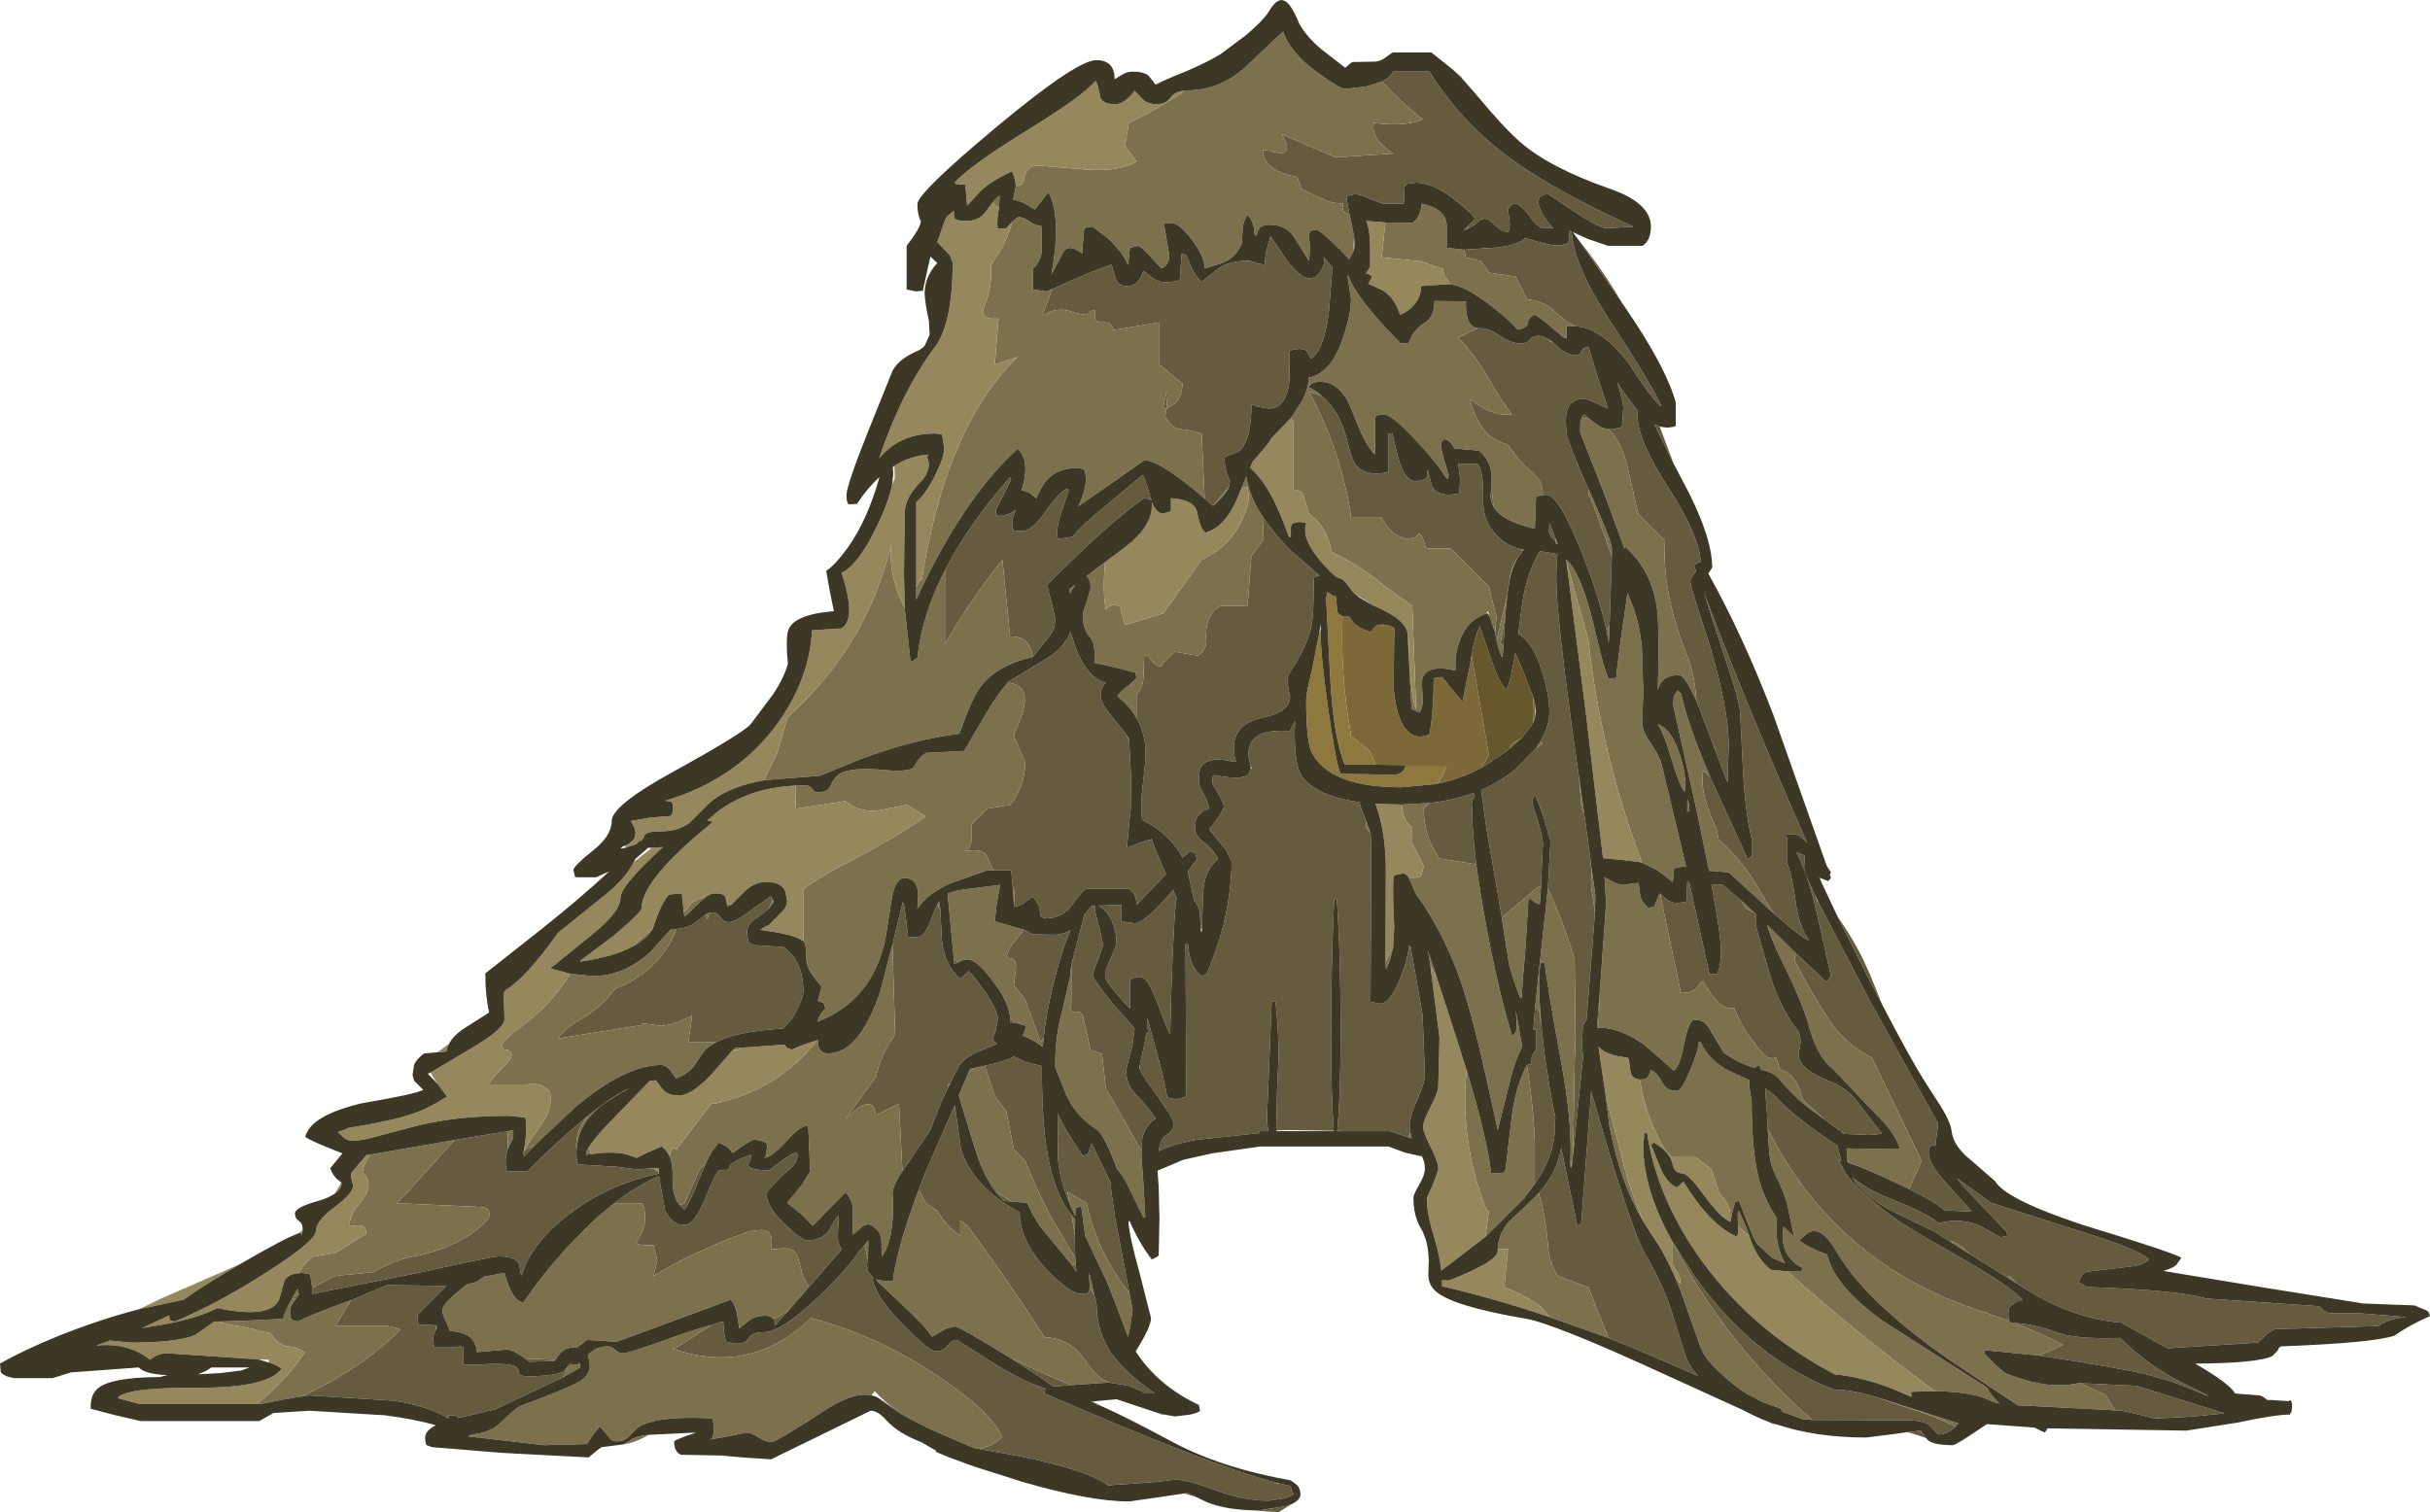 <?xml version="1.0" encoding="UTF-8" standalone="no"?>
<svg xmlns:ffdec="https://www.free-decompiler.com/flash" xmlns:xlink="http://www.w3.org/1999/xlink" ffdec:objectType="shape" height="197.45px" width="317.2px" xmlns="http://www.w3.org/2000/svg">
  <g transform="matrix(1.0, 0.0, 0.0, 1.0, 0.0, 0.0)">
    <path d="M206.0 31.25 Q208.6 34.45 210.9 38.15 L211.7 39.5 206.0 31.25 M216.65 55.7 L218.45 60.5 215.95 55.4 216.65 55.7 M237.65 114.65 L237.6 114.85 237.45 114.5 237.65 114.65 M239.85 119.65 Q241.65 122.2 243.1 125.05 L244.15 127.35 245.7 131.2 243.0 125.95 239.85 119.65 M314.2 173.35 L313.95 173.55 313.85 173.55 314.2 173.35 M251.45 187.8 L250.5 187.45 249.0 187.0 250.75 186.8 251.4 187.75 251.45 187.8 M151.95 184.7 L151.65 184.7 150.85 184.4 151.95 184.7 M142.6 183.0 L144.0 183.7 142.4 183.05 142.6 183.0 M168.6 196.4 L166.9 197.45 163.25 197.2 164.4 197.2 167.65 196.7 168.6 196.4 M156.1 195.45 L154.6 195.0 155.1 194.95 156.1 195.45 M189.6 9.05 L190.75 10.05 190.9 10.3 189.6 9.05 M205.1 30.2 L205.15 30.3 Q205.5 34.75 210.05 41.7 215.95 50.75 216.9 53.1 215.8 52.4 212.5 47.3 208.95 42.7 205.55 42.6 L204.45 41.95 203.1 40.8 Q201.6 39.25 199.35 39.1 L197.85 36.1 194.35 35.6 193.35 34.1 191.35 33.6 191.1 32.6 195.6 32.3 Q198.45 31.9 199.1 31.05 L200.65 31.55 202.85 32.05 Q204.4 32.05 204.75 31.65 L204.9 30.1 205.1 30.2 M204.5 44.15 L204.5 44.2 204.4 44.15 204.5 44.15 M180.4 10.65 Q181.4 10.15 181.85 9.35 L186.6 9.35 Q190.45 15.55 196.3 20.05 202.3 24.65 213.25 29.6 L209.65 29.8 Q208.85 29.8 205.45 27.6 L202.1 25.35 Q201.3 25.35 201.0 25.75 L200.75 26.35 Q201.1 28.05 202.75 29.8 L201.25 29.8 Q200.2 29.15 199.5 28.0 198.8 27.0 197.85 26.55 197.25 26.6 196.85 27.3 L197.05 28.9 Q197.15 29.85 196.85 30.3 195.9 30.2 195.2 29.45 194.45 28.65 193.85 28.55 193.3 28.6 192.95 28.95 192.55 29.35 191.75 29.8 L191.65 29.5 192.5 28.6 Q192.5 28.15 190.0 26.15 187.1 23.85 184.85 23.85 L183.75 24.0 183.35 24.35 183.25 26.5 183.05 26.6 180.5 26.6 178.4 25.8 Q177.5 25.35 176.85 25.35 L175.85 25.6 175.75 25.85 176.15 27.95 175.8 27.85 Q175.05 27.65 175.35 26.6 L173.9 26.45 Q171.8 25.7 169.85 24.6 L169.35 23.1 Q164.75 22.25 164.85 19.55 L165.8 19.7 Q169.2 20.8 167.35 17.55 L174.35 20.55 181.85 20.05 Q178.85 18.1 179.35 16.05 183.4 16.6 185.85 15.55 L185.45 15.4 Q182.75 13.2 180.4 10.65 M202.55 44.55 L203.15 45.1 Q204.45 46.35 205.65 46.35 206.3 46.35 206.45 45.85 206.65 45.35 207.25 45.35 L207.4 45.4 208.55 49.25 209.9 53.35 208.15 52.55 206.9 52.05 Q204.85 52.05 204.5 53.8 204.3 54.75 204.5 56.55 204.5 57.15 205.85 60.4 L205.85 60.6 206.05 60.9 207.35 63.85 207.35 64.6 207.7 65.15 210.4 72.6 210.1 81.7 209.7 82.25 Q208.7 77.75 206.4 71.95 203.45 64.6 201.85 64.6 L201.4 64.65 201.35 64.6 Q201.5 63.6 200.85 62.6 L200.2 61.8 Q198.65 60.7 196.85 58.1 L195.4 57.5 Q192.9 56.2 191.85 52.1 194.95 54.5 197.35 54.1 195.8 52.05 194.55 49.8 192.65 46.45 190.35 44.1 L192.9 42.85 193.1 42.85 Q194.4 42.85 195.8 43.85 197.2 44.85 198.6 44.85 199.25 44.85 199.7 44.35 200.15 43.85 200.75 43.85 201.35 43.85 202.05 44.25 L202.35 44.6 202.55 44.55 M165.95 31.0 L168.05 34.1 Q169.9 36.35 170.85 36.35 171.9 36.35 172.5 35.25 173.05 34.25 172.75 33.55 L173.95 34.9 173.85 35.9 173.45 40.85 Q172.75 45.9 171.1 46.85 L170.7 46.05 Q170.45 45.55 169.6 45.55 L168.65 45.7 168.35 45.8 168.3 49.9 Q167.85 53.35 165.6 53.35 L164.15 53.1 163.35 52.8 Q163.35 57.8 161.6 59.0 L160.4 59.45 Q159.85 59.6 159.85 59.9 159.85 61.4 160.55 62.8 L160.45 63.5 158.35 66.05 157.25 65.1 156.85 56.6 154.85 56.1 Q152.75 56.1 152.35 54.6 L152.1 54.6 152.2 53.65 152.25 53.4 153.4 52.65 Q154.3 51.75 154.35 50.1 L151.35 47.6 151.35 42.1 145.35 43.1 145.25 42.7 144.8 42.2 144.35 42.1 143.35 42.1 Q142.85 41.6 142.9 41.25 143.25 39.8 141.85 41.1 L140.45 40.9 Q138.1 39.9 136.35 41.1 L136.1 41.1 137.35 37.75 Q142.85 35.25 145.1 34.55 L145.6 36.25 Q145.85 37.35 147.1 37.35 148.7 37.35 149.25 35.35 L150.3 36.2 Q151.2 36.85 152.1 36.85 L153.45 36.75 154.0 36.6 154.25 33.1 154.85 33.35 155.5 34.85 Q155.9 35.9 156.85 36.8 L158.95 35.15 Q160.35 34.05 162.85 34.05 163.5 34.05 164.15 34.4 L165.1 34.55 Q165.1 33.1 165.75 31.2 L165.85 31.1 165.95 31.0 M195.15 82.55 L195.35 80.6 194.35 76.6 189.35 71.6 186.35 71.6 186.1 71.55 Q185.5 68.9 184.85 70.1 182.35 71.1 180.35 67.6 L176.35 67.6 176.25 66.65 Q174.8 58.3 170.85 51.1 L172.55 51.7 Q174.9 53.65 175.85 57.55 176.4 59.85 176.9 60.6 177.8 61.85 179.85 61.85 L180.95 61.7 181.25 61.55 181.25 56.6 181.75 56.6 182.55 59.95 Q183.45 62.85 184.85 62.85 L185.95 62.6 186.25 62.3 186.35 61.3 186.9 63.4 Q187.35 64.6 189.25 64.6 L190.35 64.45 190.5 64.3 190.6 62.55 190.35 60.55 192.85 60.55 193.1 60.85 Q193.65 62.1 193.6 64.8 193.5 67.25 194.5 68.8 196.05 71.15 198.5 71.7 L198.75 71.95 198.15 72.8 Q197.25 73.9 197.05 75.65 L196.75 77.7 195.35 83.65 195.2 82.85 195.15 82.55 M179.35 59.2 L179.5 57.85 179.5 59.35 179.35 59.2 M194.7 63.75 L194.95 66.15 Q194.55 65.45 194.55 64.65 L194.7 63.75 M203.15 71.0 Q203.0 70.9 203.0 70.6 L202.35 70.0 202.65 69.65 202.25 69.75 202.2 69.5 202.25 68.3 203.05 70.3 203.15 71.0 M148.35 93.75 L148.35 90.6 Q149.1 90.05 149.25 88.6 L149.35 85.6 Q149.85 85.6 150.0 85.85 151.45 87.7 151.85 86.6 L153.35 85.1 156.35 85.6 Q157.55 84.9 157.45 83.6 157.3 81.45 158.1 80.25 158.55 79.5 159.35 79.1 L162.85 79.1 163.35 72.6 164.85 70.6 164.85 70.1 164.95 67.65 Q166.3 69.7 168.5 71.9 L171.9 74.85 171.95 75.25 Q171.55 75.3 171.5 75.55 171.5 80.15 171.2 81.65 170.65 84.45 168.35 87.8 167.8 88.65 168.4 90.9 168.45 92.95 164.85 93.7 161.95 94.3 161.25 96.35 160.8 97.75 161.35 99.45 L161.0 99.45 Q157.65 98.65 156.75 100.2 156.5 100.65 156.5 102.2 156.5 102.65 157.05 103.55 157.65 104.6 157.85 105.55 156.5 106.05 156.1 107.05 L156.0 108.35 Q156.0 109.1 157.15 110.0 158.5 111.0 159.0 112.2 157.25 113.55 157.05 116.5 L156.9 121.3 156.75 121.2 156.6 119.05 Q156.4 118.1 155.9 117.65 L155.1 114.1 155.05 113.8 156.25 112.15 156.0 111.4 155.35 111.15 154.35 112.0 Q152.75 108.85 149.1 107.05 148.85 105.6 149.1 103.15 L149.55 99.0 Q149.65 96.0 148.35 93.75 M163.25 100.0 L163.25 99.95 Q162.75 98.45 163.15 97.35 163.9 95.15 168.35 95.45 L169.05 94.2 169.0 95.65 Q169.0 100.05 169.9 101.3 171.75 103.95 177.5 104.75 L177.5 104.85 Q177.5 105.25 178.25 107.0 L178.35 107.25 178.35 108.1 178.9 108.8 179.0 109.8 178.9 130.8 180.15 131.05 Q181.45 131.05 182.8 127.7 183.9 124.8 183.9 123.45 L184.15 123.7 185.7 132.55 186.0 140.35 Q186.0 141.35 185.0 143.6 184.0 145.85 184.0 147.1 L184.1 147.9 184.0 148.1 183.85 148.5 181.4 147.7 175.5 147.7 174.55 147.65 Q175.0 143.15 175.0 134.45 175.0 124.45 174.5 117.4 L174.15 117.4 Q173.75 126.45 173.75 134.7 173.75 143.15 174.1 147.65 L168.1 147.55 166.6 147.6 166.7 142.45 166.9 137.95 Q166.9 134.4 166.5 130.8 L166.0 130.8 165.4 145.7 Q165.4 146.85 165.55 147.7 L164.4 147.7 164.4 147.95 155.95 148.85 155.75 148.8 155.7 148.9 153.45 149.45 Q152.1 149.9 151.25 150.3 151.4 149.1 151.9 148.45 153.25 147.6 153.25 146.85 153.25 146.3 152.1 144.6 L152.1 144.5 152.0 144.45 151.0 143.0 Q149.0 140.3 148.8 139.6 L148.8 139.0 149.25 137.0 149.65 134.9 149.85 134.75 150.0 134.55 149.7 134.2 149.75 132.95 149.85 133.2 151.25 138.35 Q152.1 141.45 152.35 143.3 L153.6 143.55 154.65 143.25 154.85 142.95 154.75 123.2 155.05 123.2 155.25 124.65 Q155.65 126.55 156.85 127.45 L157.5 127.2 Q160.2 120.9 160.65 114.95 L160.75 113.9 160.75 113.65 160.75 112.45 160.05 111.0 157.85 108.3 Q159.75 105.9 159.75 105.3 159.75 104.8 159.0 103.6 L158.25 102.3 158.3 101.4 158.5 101.2 Q162.0 101.9 162.95 101.15 L163.25 100.4 163.4 100.3 163.25 100.0 M196.25 84.35 L195.85 84.1 196.35 81.1 196.45 80.95 196.25 84.35 M201.05 96.85 Q202.25 94.9 202.25 92.9 202.25 90.65 201.25 87.55 200.1 83.85 198.2 82.75 L198.55 79.95 Q199.1 75.1 201.0 71.95 L203.3 72.35 Q203.15 73.65 203.15 75.65 203.15 80.5 205.7 98.6 L206.1 101.4 206.45 105.55 206.8 106.25 207.65 112.5 207.65 113.15 207.75 113.3 207.7 115.75 207.9 117.1 208.2 119.15 207.1 133.15 Q206.75 133.5 206.6 134.15 L206.5 136.6 206.65 137.9 205.35 150.65 205.55 138.6 205.65 135.9 205.55 125.3 Q203.95 120.05 202.05 116.05 L202.4 109.8 201.45 106.55 200.4 103.8 200.15 104.15 200.0 104.9 Q201.4 109.0 201.4 110.15 L201.15 115.7 Q200.65 115.85 200.35 116.15 L196.05 119.8 194.05 108.3 193.35 103.15 Q195.85 102.1 197.85 100.4 L200.5 97.7 201.0 97.35 201.35 97.1 201.05 96.85 M209.95 56.05 L210.4 56.05 211.5 55.85 211.75 55.6 211.9 53.35 Q211.9 52.45 211.1 49.9 L211.5 50.6 213.8 53.7 213.75 54.3 Q213.75 57.5 217.9 63.85 221.85 70.0 222.0 73.4 221.45 73.45 221.15 73.9 L221.4 74.6 221.35 74.65 Q220.65 75.4 220.65 75.95 220.65 76.6 223.15 84.15 225.65 92.55 225.65 97.35 L225.5 102.2 223.85 97.8 223.85 97.6 223.65 97.3 222.45 94.1 221.45 91.55 221.4 91.0 Q221.2 88.0 220.15 85.4 216.9 77.25 217.35 70.6 L213.85 67.1 212.3 60.35 Q211.5 57.45 209.95 56.05 M206.5 54.5 L206.75 54.1 207.55 54.75 206.85 54.6 206.5 54.5 M231.6 119.3 L231.25 118.85 229.75 116.35 Q227.75 112.7 224.35 109.6 L224.05 108.2 Q221.75 103.3 222.35 100.6 L223.2 101.35 223.35 101.7 228.15 112.2 228.65 111.8 228.65 109.55 Q227.85 106.15 227.55 101.1 L227.15 93.05 Q227.05 91.3 224.6 84.2 L222.4 77.3 Q227.4 90.75 235.9 110.05 L235.2 109.4 Q234.65 108.9 233.9 108.9 232.65 108.9 233.25 109.3 L233.25 112.65 Q233.9 114.05 234.4 117.75 234.8 120.9 236.15 122.8 235.15 122.45 231.6 119.3 M216.7 116.7 L217.45 117.35 Q218.1 117.9 218.9 117.9 L219.95 117.8 220.15 117.65 220.25 115.15 220.5 115.2 223.15 127.2 224.15 127.2 Q224.65 126.05 224.65 124.2 224.65 122.1 223.4 115.45 L224.9 115.55 227.3 117.6 227.85 118.6 229.05 119.2 229.25 119.4 229.25 121.05 231.15 127.65 Q232.4 131.6 234.65 134.55 235.35 135.5 234.75 137.6 234.8 139.65 238.9 141.2 241.0 142.05 242.3 143.65 L245.5 147.85 245.6 148.05 243.9 148.2 240.65 148.05 240.3 147.75 240.15 147.55 240.05 147.55 238.15 146.15 235.35 143.6 234.85 142.1 Q234.15 140.15 232.35 139.6 L231.85 138.1 Q230.85 138.35 230.25 137.7 227.6 134.75 226.35 131.6 L225.85 131.65 Q224.75 131.5 223.9 130.45 222.95 129.3 222.35 128.1 L222.05 128.2 Q221.15 129.9 219.35 129.6 L219.3 129.1 216.7 116.7 M239.3 139.6 L239.35 139.6 239.35 139.65 239.3 139.6 M241.1 151.15 L241.35 151.85 241.2 151.8 241.1 151.15 M249.2 155.25 L250.85 151.6 244.35 138.1 Q240.95 136.4 238.85 133.3 236.5 129.75 234.35 125.6 234.15 124.95 234.45 124.5 L238.4 128.2 239.0 127.45 237.15 119.15 Q235.9 113.85 234.5 111.3 L235.6 111.7 235.5 113.15 Q235.5 113.9 236.9 116.85 L237.25 117.75 237.3 117.7 244.25 131.0 253.0 146.7 252.65 149.55 252.2 149.55 Q251.75 149.65 251.75 150.45 251.75 151.95 253.95 154.35 L257.4 158.2 253.9 158.05 Q252.6 156.95 249.2 155.25 M208.8 129.95 L208.65 134.2 208.45 134.25 208.8 129.95 M230.75 147.4 L230.65 145.25 230.4 142.1 231.65 143.05 Q233.85 145.6 239.85 149.6 L240.35 151.6 240.0 151.55 240.5 152.35 240.5 152.45 Q241.65 154.9 247.5 159.2 248.85 160.2 256.15 164.35 262.3 167.85 264.0 169.7 262.65 170.1 262.25 170.8 L262.15 171.55 262.2 172.45 258.8 171.25 Q239.75 165.2 230.75 147.4 M262.95 172.75 Q265.6 172.9 268.25 173.9 270.7 174.9 276.75 174.7 280.45 178.4 285.15 180.7 L288.4 182.3 287.75 182.1 Q283.8 180.35 281.4 179.8 279.85 179.2 271.3 177.8 L266.2 177.0 269.35 175.6 Q266.15 174.0 262.95 172.75 M271.45 180.6 L278.9 180.95 290.4 184.55 286.35 184.95 281.9 185.2 281.0 185.15 279.4 184.75 277.0 184.2 276.1 184.15 274.85 182.1 271.45 180.6 M218.35 162.2 L221.35 166.85 Q228.9 177.4 239.4 181.45 241.4 181.4 244.7 182.35 L246.25 182.9 249.25 183.9 Q252.55 184.9 255.25 186.3 254.2 187.3 253.0 187.3 L252.15 186.4 Q251.45 185.45 248.9 185.45 L236.55 185.4 Q225.25 175.5 218.35 162.25 L218.35 162.2 M201.2 133.75 Q201.6 138.45 202.7 144.3 L203.05 146.05 202.9 146.05 Q203.4 150.1 200.35 154.6 L200.35 154.1 200.35 149.25 Q200.15 144.1 199.3 139.05 L199.9 138.95 199.95 137.9 200.5 137.05 200.5 134.45 200.15 134.45 200.4 131.4 Q201.0 131.8 201.05 132.6 201.05 133.25 201.2 133.75 M186.6 104.85 Q189.75 104.5 192.35 103.55 L192.5 104.0 Q192.0 104.6 192.15 105.4 192.15 108.5 192.7 112.85 L187.85 112.1 187.3 111.15 Q185.8 108.55 185.85 105.6 L186.6 104.85 M205.0 151.35 L205.15 152.45 204.9 152.3 205.0 151.35 M209.95 174.7 L207.35 168.1 203.35 166.6 Q202.25 164.85 202.1 163.05 201.75 158.4 200.85 155.8 203.2 153.25 203.8 149.9 L205.9 160.05 206.4 159.8 207.7 142.5 209.95 150.2 Q213.35 161.3 214.65 163.55 216.65 166.95 217.9 170.3 L220.0 176.95 Q220.4 178.25 221.65 179.65 L213.3 176.05 209.95 174.7 M166.4 193.55 L166.9 193.75 167.0 193.7 168.5 194.05 Q168.5 194.7 168.9 195.05 168.6 195.35 167.6 195.65 L165.65 195.95 Q162.4 195.95 158.7 194.6 154.95 193.2 153.4 193.2 L150.9 193.5 144.65 193.95 Q141.85 191.9 132.9 190.1 L127.85 189.2 Q129.85 188.7 130.85 187.6 129.45 185.0 126.6 182.75 117.0 175.05 105.85 172.1 98.05 179.65 87.8 176.1 L88.25 176.0 92.9 173.0 94.4 172.55 94.5 173.9 94.75 175.2 96.15 175.45 Q97.35 175.45 97.75 174.7 98.15 173.95 99.75 173.95 102.15 173.95 107.65 168.55 110.95 165.3 112.25 163.2 112.45 163.1 112.6 162.95 L112.85 162.6 113.3 164.4 113.15 165.15 113.35 166.1 113.4 166.15 114.0 166.85 113.9 167.05 Q114.4 169.5 118.05 173.15 121.3 176.45 122.15 176.45 123.1 176.45 123.7 175.7 124.3 174.95 124.9 174.95 L130.1 178.25 Q134.05 180.6 136.45 181.3 L136.35 181.95 Q158.05 191.35 166.4 193.55 M255.0 162.4 L252.5 160.8 247.0 158.15 Q243.9 156.5 242.15 154.3 L241.8 153.7 Q243.5 155.2 246.45 156.4 252.0 158.6 253.0 159.7 256.2 158.95 258.65 160.15 L261.1 161.55 262.0 161.4 262.0 161.2 261.9 160.8 256.55 155.2 255.45 153.85 259.9 157.05 270.05 160.3 Q279.45 163.15 280.5 164.45 279.9 165.15 278.3 165.35 L272.4 166.05 Q271.95 166.2 271.65 166.7 271.4 167.1 271.4 167.45 L272.4 168.05 Q284.45 168.45 287.95 169.55 L302.7 170.55 Q303.4 171.25 303.95 171.45 L307.75 171.45 313.8 171.95 313.85 172.0 Q311.65 172.25 310.4 173.15 L296.95 173.55 296.0 174.1 294.75 175.3 282.95 176.05 276.9 172.7 Q270.6 172.2 264.3 168.25 L263.3 167.6 262.35 166.6 Q262.1 166.7 261.95 166.75 L257.05 163.7 256.9 163.55 Q255.85 162.45 254.6 162.0 L255.0 162.4 M123.35 74.45 Q126.4 68.5 131.85 62.3 L132.0 62.6 130.85 64.9 130.0 66.55 Q130.0 67.3 130.2 67.35 L130.85 67.35 131.9 67.05 132.6 66.55 Q131.9 68.05 132.25 69.1 132.1 69.35 133.35 69.35 134.75 69.35 136.4 66.9 138.25 64.2 139.35 63.8 L139.5 64.1 138.5 67.0 Q138.0 68.5 138.0 69.55 138.0 70.3 138.15 70.35 L138.25 70.35 140.0 70.1 Q141.4 68.4 144.45 65.95 L149.1 62.05 Q149.5 62.35 150.15 64.9 L150.3 65.3 150.25 65.35 150.1 65.2 149.35 65.05 Q144.85 68.15 136.75 76.3 136.75 76.95 137.25 78.55 L137.75 80.8 Q137.75 81.95 137.2 82.8 L134.8 85.8 Q134.5 83.05 131.85 83.1 L130.85 73.1 Q126.5 78.55 123.35 84.1 L123.35 74.45 M152.25 53.4 Q152.0 53.35 151.85 53.1 152.65 49.15 152.25 53.4 M139.7 82.55 L139.75 82.55 140.45 84.7 Q141.95 88.5 144.35 89.15 142.8 90.7 144.75 93.05 L147.0 95.9 147.4 96.75 147.65 101.65 147.6 105.6 147.35 108.05 147.1 110.7 148.9 110.0 150.35 109.55 Q150.6 110.5 152.2 114.15 L152.1 114.25 148.35 118.15 148.35 118.05 Q148.35 116.7 147.35 116.05 L141.85 116.05 Q141.4 116.15 140.0 118.1 138.7 119.9 136.6 119.9 L135.9 119.75 135.85 119.55 135.6 118.25 134.85 117.05 134.0 117.65 Q133.3 118.25 132.35 118.4 L132.35 118.1 Q132.6 116.7 132.2 115.75 L132.0 113.65 129.75 113.65 Q129.2 113.05 128.95 112.05 128.55 110.75 126.35 111.1 L125.85 111.1 Q126.6 111.05 126.85 109.6 L126.85 107.6 128.85 105.6 131.85 105.1 Q133.7 102.85 133.85 99.6 L132.35 96.1 132.45 95.65 Q135.5 89.45 131.55 89.15 L131.6 89.05 Q131.7 88.95 136.6 86.0 138.95 84.55 139.7 82.55 M95.5 118.1 L95.0 118.4 94.9 118.1 95.5 118.1 M89.6 119.5 L89.35 119.65 89.3 119.35 89.6 119.5 M68.3 150.6 L68.45 150.2 69.85 149.5 68.5 150.95 68.25 150.8 68.3 150.6 M93.45 136.1 L90.8 136.1 89.85 136.1 90.35 132.6 Q88.2 133.8 86.3 133.95 L83.8 133.6 83.75 133.85 72.8 135.6 Q73.95 134.1 75.8 133.1 77.7 132.0 79.15 130.5 L80.3 129.1 81.75 128.5 Q86.65 125.8 88.3 121.3 90.05 121.15 91.05 120.25 L92.15 119.4 92.35 120.1 Q92.4 119.6 92.6 119.2 L93.0 119.15 Q93.65 119.15 94.05 119.8 94.5 120.4 95.1 120.4 96.1 120.4 98.1 118.8 L100.6 117.05 100.85 117.4 100.85 117.6 100.25 118.75 98.8 119.85 Q97.5 120.65 97.5 121.85 L97.7 123.0 98.35 123.4 102.25 123.65 Q104.75 125.35 104.85 129.1 L104.85 129.5 Q104.85 130.45 103.6 132.65 L103.45 132.95 102.25 134.3 Q96.2 134.65 93.45 136.1 M66.3 147.7 L66.3 150.0 Q66.0 150.75 66.0 151.55 66.0 152.8 66.25 152.95 L68.85 152.95 Q72.2 149.55 75.55 146.7 L76.7 145.75 Q75.0 147.7 75.25 150.25 L75.25 150.7 75.3 151.7 75.5 152.05 80.55 152.35 83.25 152.7 84.9 152.55 85.15 152.55 85.3 152.6 85.9 152.95 85.95 153.25 Q79.2 154.7 74.15 158.65 69.3 162.4 68.1 166.55 67.9 166.3 67.8 165.1 67.35 164.05 65.1 164.05 64.25 164.05 54.6 166.2 L40.75 168.95 40.75 168.7 40.75 168.15 43.8 166.6 48.8 166.1 Q51.15 164.7 53.5 164.15 60.2 163.0 63.8 159.1 64.2 157.7 62.8 157.6 L51.8 157.1 52.8 156.1 59.35 148.85 66.3 147.7 M38.1 169.6 L38.2 169.4 39.0 169.0 38.65 169.6 38.1 169.6 M45.8 169.8 L50.5 167.8 58.25 167.9 54.5 171.7 Q54.5 172.95 54.75 172.95 L56.8 173.05 56.95 173.6 Q56.25 174.65 56.75 175.95 L58.85 175.95 60.1 175.8 60.5 175.95 60.5 178.2 63.05 178.15 Q65.05 178.0 66.5 178.2 67.75 178.4 67.7 179.1 67.65 179.7 68.85 179.7 72.7 179.7 73.7 178.95 L74.1 178.45 73.45 179.85 64.7 184.0 59.85 185.15 Q59.7 184.8 59.15 184.8 57.9 184.8 58.6 184.95 L58.6 185.25 Q56.05 183.65 51.5 182.9 L40.35 182.2 39.25 182.35 Q46.55 179.2 52.3 173.6 51.15 173.1 49.8 173.1 L43.8 173.1 45.8 169.8 M116.5 123.3 L117.85 117.8 118.0 118.05 118.3 120.25 118.5 122.15 Q118.35 122.4 119.6 122.4 120.8 122.4 121.75 119.5 L122.35 118.1 122.75 118.85 122.95 122.8 Q123.35 126.15 125.35 127.8 L126.5 126.8 Q130.25 131.3 130.25 133.1 L129.95 134.65 Q129.6 135.5 129.6 135.8 L130.15 136.3 128.0 137.2 Q125.9 138.0 125.1 139.3 L124.05 141.4 123.7 141.65 123.8 141.9 Q122.6 144.35 121.5 147.45 L118.65 151.7 117.8 152.9 117.35 144.1 114.35 145.6 Q113.95 142.65 110.75 145.75 L110.35 146.1 114.35 140.6 Q114.95 137.7 116.85 135.1 L116.5 123.3 M111.45 161.1 L111.25 161.2 111.3 160.65 111.45 161.1 M100.25 151.05 L99.75 151.2 99.95 150.9 100.25 151.05 M95.85 150.4 L95.6 150.55 95.6 150.5 95.85 150.4 M92.05 152.1 L91.45 153.5 Q90.2 156.75 89.35 157.95 L88.7 157.35 89.35 157.1 91.35 152.6 92.05 152.1 M77.15 150.7 L76.5 150.8 76.5 150.6 77.1 150.6 77.15 150.7 M76.2 160.65 L77.95 158.95 76.3 160.6 76.2 160.65 M80.2 157.1 Q83.1 154.85 86.0 153.55 L86.8 158.0 86.8 158.1 86.85 158.1 Q87.7 159.95 89.35 159.95 90.65 159.95 92.1 156.4 93.5 152.8 93.95 152.8 95.25 152.8 95.2 152.5 95.0 151.85 98.0 150.8 98.1 151.25 97.65 152.1 97.75 152.8 100.35 152.8 L101.9 151.7 Q103.25 150.6 104.0 150.45 L104.1 150.8 Q104.1 151.8 103.2 152.55 101.35 154.1 100.0 155.8 100.15 157.75 102.6 160.0 104.65 161.95 105.35 161.95 107.25 161.95 108.2 160.7 108.95 159.2 109.5 158.7 L109.35 161.4 Q109.4 162.55 109.9 163.1 L107.3 166.1 105.6 168.05 104.8 166.6 104.25 164.5 Q103.9 162.6 101.35 163.1 L100.85 163.1 100.6 163.15 Q101.2 160.6 99.35 160.6 L97.9 160.75 Q93.95 162.15 90.6 163.75 87.75 165.1 85.3 166.6 L85.8 164.6 85.3 162.6 Q82.85 162.6 83.1 162.2 L83.9 160.65 Q84.6 158.65 83.8 157.1 L80.2 157.1 M103.05 171.0 L101.15 173.05 Q101.15 172.4 100.85 172.1 L101.35 172.1 103.05 171.0 M72.5 177.55 L72.35 177.7 69.1 177.8 68.55 177.4 72.5 177.55 M139.85 125.95 L140.6 123.1 141.5 119.6 141.5 119.5 142.5 118.3 143.0 118.3 142.9 118.55 Q142.95 119.3 143.5 121.05 L144.0 123.4 143.35 125.3 Q142.65 126.8 142.65 127.35 142.65 127.85 145.35 131.15 L148.1 134.3 147.85 136.35 147.0 139.7 Q147.0 141.55 148.1 142.7 150.15 144.85 150.85 146.05 149.45 147.0 149.1 148.65 L149.0 150.25 144.35 142.1 143.85 137.6 142.35 137.1 141.35 132.6 140.85 132.1 Q139.5 132.5 139.85 131.1 L139.85 125.95 M143.35 118.25 L146.35 118.15 146.35 120.3 148.1 120.55 Q149.4 120.55 152.75 116.65 L153.15 116.2 153.3 116.6 153.65 117.4 153.6 117.4 153.5 117.55 Q153.0 123.55 152.75 135.05 152.45 134.6 150.9 130.5 149.75 127.55 148.85 127.55 148.1 127.55 147.75 127.8 L147.5 128.05 147.5 131.7 146.8 130.95 Q144.25 128.15 144.25 127.45 144.25 126.6 145.0 125.1 L145.75 123.3 Q145.75 121.7 145.15 120.3 144.45 118.75 143.35 118.25 M124.5 125.2 L125.1 125.65 125.05 125.65 124.6 125.9 124.5 125.55 124.5 125.2 M131.85 132.85 L132.35 133.5 131.85 133.5 131.85 132.85 M136.25 135.45 L135.85 136.1 133.85 130.6 132.35 128.6 132.6 126.6 Q132.8 124.9 131.35 125.1 131.65 123.75 132.55 122.8 L133.65 121.4 Q134.6 121.75 134.7 122.0 L137.6 122.05 Q138.8 122.05 139.75 121.45 138.65 123.9 137.6 128.1 136.55 132.25 136.25 135.45 M127.45 139.4 L127.05 139.6 126.5 139.85 126.6 139.55 127.45 139.4 M130.05 155.7 L132.1 156.9 131.0 156.8 130.05 155.7 M140.0 165.3 L140.4 164.85 140.5 166.05 140.0 165.3 M140.35 164.1 L139.7 163.2 136.9 158.35 Q135.25 155.2 133.85 151.6 L132.35 150.1 131.35 145.1 129.85 143.1 128.55 139.15 Q131.45 138.55 132.35 137.95 L133.85 138.65 136.0 139.2 Q136.0 146.35 136.65 150.15 137.55 155.8 139.9 158.7 L140.3 161.3 140.35 164.1 M124.55 144.5 L124.75 145.1 125.45 150.1 Q127.05 155.05 133.1 158.3 133.1 162.05 136.65 165.8 139.7 168.95 141.15 168.95 141.95 168.95 142.15 168.65 L142.25 168.2 142.85 169.1 143.15 170.3 143.15 170.7 Q143.3 174.15 145.05 176.65 146.7 179.1 150.75 181.95 L149.65 181.95 147.4 180.95 144.95 180.55 143.85 180.1 Q142.6 179.05 141.7 177.7 139.75 174.75 136.35 174.6 131.7 167.35 126.35 160.1 L125.35 159.35 125.35 159.6 125.35 160.6 125.35 161.35 Q123.6 160.2 122.35 158.1 L120.85 157.1 119.95 155.3 120.85 152.95 124.55 144.5 M139.85 180.85 L137.5 181.05 Q135.75 179.75 132.05 177.4 L136.8 179.6 139.85 180.85 M114.9 167.65 L114.25 167.0 114.45 167.1 114.65 167.35 114.9 167.65 M139.6 157.1 Q138.1 153.4 138.1 150.7 L138.05 145.4 Q139.2 147.8 141.35 150.95 L142.0 150.7 142.5 149.3 144.95 154.35 145.05 154.55 145.0 155.1 145.65 159.6 145.6 159.7 145.7 159.7 147.45 168.9 Q144.65 165.35 143.1 161.35 142.3 159.3 141.85 157.1 L139.35 155.6 139.6 157.1" fill="#655c3f" fill-rule="evenodd" stroke="none"/>
    <path d="M231.95 186.0 L231.25 185.9 231.1 185.75 231.95 186.0 M84.65 187.35 Q83.05 188.35 81.35 188.6 L82.4 188.0 Q82.85 187.55 84.65 187.35 M205.55 42.6 L205.4 42.6 204.5 42.55 204.5 43.4 204.5 44.15 204.4 44.15 204.1 44.05 201.95 42.25 Q200.8 41.3 200.35 41.1 199.6 41.35 199.45 42.15 199.35 42.85 198.1 43.05 197.3 42.0 194.6 39.9 191.25 37.3 189.4 37.15 L189.35 37.1 188.55 36.05 188.35 35.1 185.35 34.1 180.35 33.6 180.85 29.1 180.75 29.05 184.35 29.1 Q185.35 28.5 185.6 26.6 188.7 27.25 188.85 29.4 L188.85 32.35 191.1 32.6 191.35 33.6 193.35 34.1 194.35 35.6 197.85 36.1 199.35 39.1 Q201.6 39.25 203.1 40.8 L204.45 41.95 205.55 42.6 M180.4 10.65 Q182.75 13.2 185.45 15.4 L185.85 15.55 Q183.4 16.6 179.35 16.05 178.85 18.1 181.85 20.05 L174.35 20.55 167.35 17.55 Q169.2 20.8 165.8 19.7 L164.85 19.55 Q164.75 22.25 169.35 23.1 L169.85 24.6 Q171.8 25.7 173.9 26.45 L175.35 26.6 Q175.05 27.65 175.8 27.85 L176.15 27.95 176.45 29.35 176.75 30.9 176.65 32.85 176.1 33.85 175.0 32.7 174.85 32.35 174.8 32.5 174.2 31.9 Q172.35 30.05 171.85 30.05 171.05 30.05 171.0 30.25 L170.85 30.8 Q171.1 32.45 170.85 34.05 L169.15 31.3 Q168.1 29.35 165.75 29.35 164.6 29.35 164.3 29.95 L164.0 30.8 163.75 30.6 Q163.75 28.95 162.85 28.1 162.25 28.85 162.2 30.1 L162.1 31.8 Q161.25 33.75 159.5 34.35 L157.25 35.05 Q157.25 33.5 155.55 31.25 153.9 29.1 152.85 29.1 151.6 29.1 152.0 29.6 L152.55 32.85 Q152.85 34.55 151.6 35.05 L150.35 33.7 Q149.35 32.5 148.6 32.1 L147.5 32.35 147.25 34.6 Q146.5 32.85 144.55 31.05 L142.6 29.6 Q141.85 29.6 141.6 29.85 L141.5 30.05 141.25 33.1 Q139.4 31.65 138.7 33.1 L137.25 35.85 Q138.6 28.25 136.85 25.1 L135.1 27.35 Q133.15 26.1 132.25 26.1 L132.6 24.3 133.35 24.1 133.65 23.55 Q133.85 21.75 135.35 21.6 L140.8 22.05 Q145.75 22.6 148.35 21.1 L146.85 19.05 147.35 16.05 149.35 15.05 Q152.15 13.55 154.65 11.85 L155.0 11.8 Q158.95 11.8 162.2 9.1 L167.5 4.1 Q168.4 6.9 172.0 9.5 174.9 11.6 175.6 11.6 L178.3 11.3 180.4 10.65 M183.05 26.6 L183.25 26.5 183.25 26.6 183.05 26.6 M191.65 29.5 L191.75 29.8 191.0 30.1 191.65 29.5 M202.55 44.55 L202.35 44.6 202.05 44.25 202.55 44.55 M192.9 42.85 L190.35 44.1 Q192.65 46.45 194.55 49.8 195.8 52.05 197.35 54.1 194.95 54.5 191.85 52.1 192.9 56.2 195.4 57.5 L196.85 58.1 Q198.65 60.7 200.2 61.8 L200.85 62.6 Q201.5 63.6 201.35 64.6 L201.4 64.65 Q200.6 64.7 200.5 65.05 L200.35 69.05 Q196.05 68.05 194.95 66.15 L194.7 63.75 194.7 61.9 Q194.55 60.2 193.1 58.85 L189.85 58.55 Q189.2 57.35 188.5 57.35 L188.1 57.8 Q188.1 58.7 188.5 60.0 L189.1 62.05 189.0 62.55 188.75 62.35 Q187.35 60.15 184.65 57.3 181.65 54.1 180.6 54.1 L180.35 54.1 Q179.8 54.15 179.6 54.35 L179.5 54.55 179.5 57.85 179.35 59.2 Q178.15 58.05 176.5 53.65 175.05 49.85 172.35 49.85 171.1 49.85 170.85 50.55 171.8 51.0 172.55 51.7 L170.85 51.1 Q174.8 58.3 176.25 66.65 L176.35 67.6 180.35 67.6 Q182.35 71.1 184.85 70.1 185.5 68.9 186.1 71.55 L186.35 71.6 189.35 71.6 194.35 76.6 195.35 80.6 195.15 82.55 194.4 80.4 194.25 79.8 193.95 80.15 Q191.5 80.95 190.55 83.65 189.85 85.5 190.0 87.55 185.8 86.6 185.6 89.05 L185.7 91.25 Q185.75 92.55 185.25 93.05 L184.25 92.55 184.0 87.65 183.75 83.0 183.85 83.1 183.9 84.6 Q184.1 90.85 184.85 92.6 L184.35 79.1 180.85 76.6 Q177.6 73.85 173.85 72.1 173.5 70.35 172.8 69.2 172.15 67.95 170.85 67.1 L170.15 64.7 Q169.8 63.8 168.85 64.1 L168.85 55.1 168.5 54.6 170.0 52.3 Q170.8 50.65 170.85 49.3 173.75 48.75 175.3 44.15 176.35 41.1 176.35 39.1 L175.9 35.95 176.0 36.0 176.0 36.05 Q177.15 39.1 182.85 44.85 L183.85 44.8 184.0 44.55 Q184.5 43.05 186.05 42.1 187.25 41.3 187.25 39.3 L191.35 39.35 Q191.35 40.75 191.5 41.3 191.8 42.7 192.9 42.85 M209.7 82.25 L210.1 81.7 210.0 83.9 209.7 82.25 M210.4 72.6 L207.7 65.15 207.35 64.6 207.35 63.85 207.45 64.05 Q210.4 70.7 210.4 71.55 L210.4 72.6 M206.05 60.9 L205.85 60.6 205.85 60.4 206.05 60.9 M165.95 31.0 L165.85 31.1 165.75 31.2 165.85 30.85 165.95 31.0 M137.35 37.75 L136.1 41.1 136.35 41.1 Q138.1 39.9 140.45 40.9 L141.85 41.1 Q143.25 39.8 142.9 41.25 142.85 41.6 143.35 42.1 L144.35 42.1 144.8 42.2 145.25 42.7 145.35 43.1 151.35 42.1 151.35 47.6 154.35 50.1 Q154.3 51.75 153.4 52.65 L152.25 53.4 152.2 53.65 152.1 54.6 152.35 54.6 Q152.75 56.1 154.85 56.1 L156.85 56.6 157.25 65.1 Q151.45 60.1 149.35 60.1 L145.75 62.65 140.75 66.1 Q141.75 64.1 141.75 62.45 L141.65 61.6 141.5 61.35 141.5 61.25 140.6 61.1 Q137.95 61.1 136.5 62.85 135.8 63.8 135.25 65.1 L134.6 64.5 Q134.0 64.1 133.35 64.05 134.55 60.2 132.85 58.6 128.85 62.15 124.95 68.3 122.0 73.0 119.6 78.3 L119.6 76.75 Q119.85 75.9 120.35 75.6 121.1 70.6 122.6 65.3 126.1 53.1 132.85 46.6 L129.85 47.6 130.35 41.6 129.35 41.6 Q127.85 41.45 128.5 39.95 129.55 37.55 129.35 34.6 131.35 31.9 132.15 28.95 132.75 28.35 133.0 28.35 133.6 28.35 134.35 28.9 135.15 29.45 136.0 29.55 L136.0 32.85 Q135.75 34.25 134.85 35.1 L134.85 37.8 136.6 38.05 137.35 37.75 M158.35 66.05 L160.45 63.5 Q160.1 64.5 158.35 66.05 M198.75 71.95 L198.5 71.7 198.9 71.75 198.75 71.95 M203.15 71.0 L203.05 70.3 203.35 71.1 203.15 71.0 M168.15 69.8 L168.5 70.15 168.25 70.05 168.15 69.8 M162.15 63.55 L162.7 62.2 Q163.05 64.85 164.95 67.65 L164.85 70.1 164.85 70.6 163.35 72.6 162.85 79.1 159.35 79.1 Q158.55 79.5 158.1 80.25 157.3 81.45 157.45 83.6 157.55 84.9 156.35 85.6 L153.35 85.1 151.85 86.6 Q151.45 87.7 150.0 85.85 149.85 85.6 149.35 85.6 L149.25 88.6 Q149.1 90.05 148.35 90.6 L148.35 93.75 Q147.45 92.15 145.85 90.9 146.3 90.2 147.4 89.45 L148.35 88.55 148.2 87.7 148.0 87.8 Q146.5 87.3 142.85 86.55 143.05 84.0 142.25 83.15 141.35 82.2 141.35 80.4 141.35 79.8 141.85 78.65 L142.35 76.85 Q142.35 76.0 142.15 75.65 L141.85 75.2 144.25 73.4 Q143.9 77.2 144.35 79.6 L144.85 79.1 Q146.25 78.8 146.35 79.6 L146.4 80.05 146.85 81.6 151.85 80.1 156.85 73.1 Q161.15 71.15 162.8 66.25 163.15 65.2 162.85 63.6 L162.15 63.55 M171.9 74.85 L172.25 75.2 171.95 75.25 171.9 74.85 M181.85 81.9 L182.0 82.15 182.0 82.5 181.85 81.9 M183.85 148.5 L184.0 148.1 184.1 147.9 184.3 148.65 184.2 148.6 183.85 148.5 M178.9 108.8 L178.35 108.1 178.35 107.25 178.9 108.8 M195.35 83.65 L196.75 77.7 197.05 75.65 Q197.25 73.9 198.15 72.8 197.25 74.25 196.95 76.4 196.65 78.2 196.45 80.95 L196.35 81.1 195.85 84.1 196.25 84.35 196.15 85.65 196.0 85.65 Q195.65 85.0 195.35 83.65 M201.05 96.85 L201.35 97.1 201.0 97.35 200.5 97.7 201.05 96.85 M196.05 119.8 L200.35 116.15 Q200.65 115.85 201.15 115.7 L201.0 118.05 Q200.6 118.05 200.2 117.7 L199.65 117.3 199.5 117.65 199.1 124.15 Q198.7 128.4 198.65 130.3 L198.4 130.2 Q197.65 128.3 197.0 126.0 L196.05 120.0 196.05 119.8 M202.05 116.05 Q203.95 120.05 205.55 125.3 L205.65 135.9 205.55 138.6 205.35 150.65 205.15 152.45 205.0 151.35 Q205.2 146.35 203.8 138.75 201.85 128.1 201.65 125.7 L201.15 125.7 Q200.9 126.45 200.9 128.1 200.9 130.65 201.2 133.75 201.05 133.25 201.05 132.6 201.0 131.8 200.4 131.4 L201.25 123.4 202.05 116.05 M208.2 119.15 L207.9 117.1 207.7 115.75 207.75 113.3 208.25 116.9 208.2 119.15 M206.8 106.25 L206.45 105.55 206.1 101.4 206.8 106.25 M209.95 56.05 Q211.5 57.45 212.3 60.35 L213.85 67.1 217.35 70.6 Q216.9 77.25 220.15 85.4 221.2 88.0 221.4 91.0 L221.45 91.55 Q219.95 88.15 219.15 88.15 216.9 88.15 216.4 90.05 216.6 83.75 216.4 80.55 216.05 74.9 212.15 71.4 L212.05 71.65 209.5 64.7 206.25 56.4 206.3 55.05 206.5 54.5 206.85 54.6 207.55 54.75 208.35 55.35 Q209.0 55.9 209.95 56.05 M223.65 97.3 L223.85 97.6 223.85 97.8 223.65 97.3 M204.45 73.15 L204.4 73.0 Q206.45 74.85 208.1 81.9 209.65 88.65 210.1 88.65 L211.0 88.5 211.0 88.3 Q211.1 86.7 211.95 80.85 L212.45 77.4 212.9 78.55 Q214.4 82.1 214.4 86.8 L214.5 90.2 214.4 93.55 Q214.15 95.1 215.2 96.6 216.6 98.65 216.9 99.8 L220.1 113.2 219.65 113.15 218.65 113.35 218.5 113.55 Q218.5 115.05 218.25 115.15 217.4 114.3 216.0 113.45 L214.35 112.65 Q208.9 98.2 207.35 83.6 L204.45 73.15 M231.6 119.3 L231.35 119.1 225.65 113.9 223.1 113.7 221.55 106.2 218.4 92.05 218.5 90.9 219.0 90.15 219.4 90.55 219.5 90.8 Q220.4 94.85 223.2 101.35 L222.35 100.6 Q221.75 103.3 224.05 108.2 L224.35 109.6 Q227.75 112.7 229.75 116.35 L231.25 118.85 231.6 119.3 M216.4 94.55 Q218.2 95.25 219.25 98.45 220.0 100.8 220.0 102.35 L219.9 103.45 Q219.1 102.2 218.2 99.15 217.3 96.0 216.4 94.55 M216.7 116.7 L219.3 129.1 219.35 129.6 Q221.15 129.9 222.05 128.2 L222.35 128.1 Q222.95 129.3 223.9 130.45 224.75 131.5 225.85 131.65 L226.35 131.6 Q227.6 134.75 230.25 137.7 230.85 138.35 231.85 138.1 L232.35 139.6 Q234.15 140.15 234.85 142.1 L235.35 143.6 238.15 146.15 236.4 144.9 Q234.35 143.4 232.4 141.05 231.6 140.0 229.85 139.65 L229.65 139.05 Q229.3 139.2 229.05 139.45 227.05 138.85 225.0 137.45 L223.6 135.1 Q222.65 133.2 221.65 133.2 220.4 133.2 220.9 133.3 220.3 133.85 219.8 136.45 219.35 139.05 218.5 139.8 L214.75 136.5 Q211.55 134.2 208.9 134.2 L208.65 134.2 208.8 129.95 209.65 117.95 209.45 114.55 Q211.1 115.55 211.9 115.55 L213.15 115.35 213.9 115.3 214.1 116.9 Q214.15 117.55 215.15 118.55 L215.9 118.4 216.65 116.65 216.7 116.7 M245.6 148.05 L245.5 147.85 245.65 148.05 245.6 148.05 M229.05 119.2 L227.85 118.6 227.3 117.6 229.05 119.2 M239.3 139.6 L238.7 139.1 Q237.05 137.35 236.15 134.05 235.4 131.2 232.8 125.9 231.3 122.9 230.65 120.75 L232.5 122.55 234.45 124.5 Q234.15 124.95 234.35 125.6 236.5 129.75 238.85 133.3 240.95 136.4 244.35 138.1 L250.85 151.6 249.2 155.25 246.45 153.95 Q242.95 152.35 241.35 151.85 L241.1 151.15 241.1 150.9 241.05 149.95 247.0 150.05 248.0 149.95 Q247.35 147.9 245.0 145.6 L241.5 141.95 239.35 139.65 239.35 139.6 239.3 139.6 M220.5 105.95 L220.25 105.95 220.25 104.45 Q220.5 104.45 220.5 105.95 M214.05 140.95 L214.15 140.95 Q214.95 140.95 215.15 140.6 L215.5 139.7 Q216.4 140.15 217.05 141.45 217.55 142.45 218.9 142.45 219.5 142.45 220.65 139.7 221.75 137.05 221.75 136.05 L222.0 136.05 Q223.15 138.8 226.6 140.25 L228.35 141.05 228.35 141.45 Q228.35 142.4 228.65 143.6 228.65 151.0 229.8 154.65 230.6 157.15 231.95 159.05 L231.9 160.8 Q231.9 162.85 233.0 164.95 L231.35 164.25 229.35 162.4 228.85 161.5 227.0 156.8 226.5 156.95 Q226.15 158.05 225.95 159.2 L225.85 159.1 Q226.0 157.6 225.0 156.5 224.4 155.85 224.2 155.05 L223.35 152.6 221.35 151.1 218.35 151.1 Q217.6 150.6 217.2 149.9 214.75 145.65 214.05 140.95 M226.9 160.1 L226.85 159.4 Q226.8 158.5 226.9 158.05 227.35 158.65 228.4 161.5 L226.9 160.1 M233.3 166.0 L234.4 166.05 235.25 165.9 235.25 165.55 Q232.8 164.25 232.7 161.6 L232.8 160.15 234.2 161.5 233.5 158.2 Q233.25 156.6 232.3 154.55 231.25 152.35 231.15 151.8 230.9 150.6 230.75 147.4 239.75 165.2 258.8 171.25 L262.2 172.45 262.25 172.45 262.5 172.7 262.95 172.75 Q266.15 174.0 269.35 175.6 L266.2 177.0 259.15 176.3 259.0 176.7 260.45 178.2 261.75 179.3 Q267.35 181.5 271.05 180.65 L271.45 180.6 274.85 182.1 276.1 184.15 264.65 183.55 263.4 183.5 254.25 177.4 Q243.55 169.95 239.75 163.45 237.4 159.35 235.45 161.45 L234.85 162.0 Q236.45 163.1 238.5 163.8 239.5 168.0 245.8 172.5 L259.4 181.2 Q259.8 182.15 261.0 183.25 L260.15 183.05 Q258.25 181.95 254.2 181.7 L252.6 181.65 Q242.35 174.1 233.3 166.0 M244.7 182.35 L249.25 183.8 255.65 185.85 255.35 186.15 255.25 186.3 Q252.55 184.9 249.25 183.9 L246.25 182.9 244.7 182.35 M236.55 185.4 L235.3 185.3 232.6 184.3 232.5 183.95 230.05 183.05 228.15 182.05 Q226.95 181.4 225.1 179.75 222.6 177.55 222.0 175.95 L219.35 168.45 218.6 166.65 219.35 167.6 219.35 167.1 219.1 166.4 218.35 165.1 218.35 162.25 Q225.25 175.5 236.55 185.4 M214.55 159.55 Q211.5 154.45 210.1 147.1 L209.6 143.1 211.85 151.7 Q212.95 156.0 214.55 159.55 M212.1 138.05 L212.5 138.05 212.65 138.5 212.1 138.05 M199.3 139.05 Q200.15 144.1 200.35 149.25 L200.35 154.1 200.35 154.6 198.95 156.45 193.9 161.5 194.35 158.1 194.05 158.0 Q190.5 149.0 191.45 139.75 194.15 148.75 194.65 153.2 L196.15 153.2 196.5 152.8 197.45 144.95 Q198.0 141.65 199.3 139.05 M186.7 126.0 L186.5 124.7 186.4 124.15 187.65 127.95 186.7 126.0 M182.95 105.05 L186.6 104.85 185.85 105.6 Q185.8 108.55 187.3 111.15 L187.85 112.1 192.7 112.85 Q193.2 116.55 194.05 121.15 195.7 129.85 197.4 135.3 L197.75 134.9 197.9 134.7 198.0 133.55 197.85 131.9 198.7 136.65 Q197.75 138.5 197.15 141.0 L195.5 147.55 Q193.1 136.15 191.5 130.7 189.15 122.65 184.8 116.7 L183.9 114.6 184.35 114.6 184.85 114.6 185.5 114.4 185.85 113.1 184.35 110.1 184.35 108.1 183.85 107.6 Q183.4 107.15 183.15 106.15 L183.05 105.55 182.95 105.05 M181.85 123.65 Q181.55 125.4 180.9 126.55 L180.9 126.3 180.85 125.6 181.85 123.65 M195.5 163.05 Q195.6 161.2 196.85 159.65 L199.75 156.9 200.85 155.8 Q201.75 158.4 202.1 163.05 202.25 164.85 203.35 166.6 L207.35 168.1 209.95 174.7 202.35 172.0 200.95 170.45 Q198.7 168.9 196.35 168.1 L196.85 163.1 196.35 163.1 195.85 163.1 195.5 163.05 M127.85 189.2 L127.2 189.1 121.65 186.7 Q119.25 185.55 117.6 184.6 115.4 183.05 114.2 181.65 L113.75 182.2 Q111.4 181.65 107.35 184.35 101.3 188.3 100.65 188.3 100.05 188.3 99.05 187.7 98.05 187.05 97.4 187.05 L95.55 187.45 92.75 187.95 93.0 187.7 Q93.35 186.65 93.0 185.2 85.45 184.8 83.2 186.45 L82.0 187.65 Q81.45 188.2 80.5 188.2 79.8 188.2 79.55 187.7 L78.35 186.3 Q78.1 186.4 77.4 187.35 L76.6 188.55 71.0 188.7 61.1 187.55 61.6 187.3 Q63.95 187.1 65.3 185.8 67.35 183.8 68.0 183.55 74.1 181.3 75.55 180.45 77.0 179.6 77.0 178.3 L76.8 177.05 76.75 176.9 76.85 176.8 Q77.95 175.8 79.25 175.8 79.9 175.8 80.3 176.25 80.75 176.7 81.35 176.7 82.0 176.7 86.35 175.15 90.3 173.7 92.9 173.0 L88.25 176.0 87.8 176.1 Q98.05 179.65 105.85 172.1 117.0 175.05 126.6 182.75 129.45 185.0 130.85 187.6 129.85 188.7 127.85 189.2 M112.85 162.6 L113.35 161.95 113.3 164.4 112.85 162.6 M113.35 166.1 L113.4 166.15 113.35 166.1 M255.0 162.4 L254.6 162.0 Q255.85 162.45 256.9 163.55 L257.05 163.7 255.0 162.4 M261.95 166.75 Q262.1 166.7 262.35 166.6 L263.3 167.6 261.95 166.75 M130.4 27.2 L130.3 27.15 129.55 26.45 Q130.1 25.75 130.5 25.55 L130.5 25.6 130.4 27.2 M99.95 101.85 L99.85 101.6 101.35 98.6 102.85 93.6 Q105.85 90.95 108.55 87.5 114.05 80.45 116.35 71.1 116.1 73.75 116.8 76.1 117.4 78.2 118.1 79.35 L118.15 79.9 118.85 86.4 Q119.15 86.35 119.45 86.1 L119.75 85.9 Q120.35 80.3 123.35 74.45 L123.35 84.1 Q126.5 78.55 130.85 73.1 L131.85 83.1 Q134.5 83.05 134.8 85.8 L134.75 85.8 Q129.4 87.05 127.45 90.5 126.4 92.4 125.25 95.8 119.25 96.55 112.65 99.0 L107.0 101.3 99.95 101.85 M150.35 65.7 L150.35 65.65 150.4 65.65 150.35 65.7 M152.25 53.4 Q152.65 49.15 151.85 53.1 152.0 53.35 152.25 53.4 M139.75 77.3 L139.7 77.5 139.6 76.9 140.35 76.35 139.75 77.3 M139.7 82.55 L139.7 82.5 139.75 82.55 139.7 82.55 M147.0 95.9 L147.35 96.45 147.4 96.75 147.0 95.9 M132.35 118.1 L132.35 118.05 132.2 115.75 Q132.6 116.7 132.35 118.1 M129.75 113.65 L128.85 113.65 124.3 115.25 Q121.15 116.55 119.75 118.65 L119.85 116.55 Q119.65 114.65 118.1 114.65 116.9 114.65 116.45 117.1 L115.55 122.75 Q113.75 130.75 106.7 133.4 107.0 132.35 107.75 131.7 L107.5 130.95 106.75 130.7 107.25 128.85 106.3 127.65 Q105.3 126.4 105.25 125.2 105.25 123.3 104.95 123.0 L104.85 122.9 104.85 116.1 Q107.1 114.45 109.65 113.15 116.3 109.75 120.85 106.6 L118.35 105.1 114.8 105.8 Q112.25 106.15 110.35 104.6 L103.85 105.6 103.85 102.6 103.5 102.6 105.1 102.55 Q105.75 102.55 106.0 103.0 106.25 103.45 106.85 103.45 107.9 103.45 108.3 102.85 108.65 102.05 108.95 101.65 110.05 100.0 115.5 100.55 118.95 100.85 119.35 100.05 120.1 98.65 121.0 98.3 L125.85 98.05 128.5 93.55 Q130.25 90.55 131.55 89.15 135.5 89.45 132.45 95.65 L132.35 96.1 133.85 99.6 Q133.7 102.85 131.85 105.1 L128.85 105.6 126.85 107.6 126.85 109.6 Q126.6 111.05 125.85 111.1 L126.35 111.1 Q128.55 110.75 128.95 112.05 129.2 113.05 129.75 113.65 M99.4 121.45 L99.25 121.4 99.65 121.15 99.4 121.45 M92.1 117.15 L91.45 117.7 89.6 119.5 89.3 119.35 89.25 119.15 89.25 119.1 89.3 119.05 89.75 118.6 90.0 118.2 Q90.8 117.35 92.1 117.15 M85.2 121.3 L85.15 121.35 Q84.35 122.6 82.75 123.5 L82.95 123.25 83.7 122.5 85.2 121.3 M68.45 150.2 L69.0 149.25 71.05 146.25 Q72.1 144.65 71.8 142.6 70.95 141.55 69.8 141.55 L68.3 141.6 63.8 141.6 64.4 140.65 65.85 139.15 Q67.45 137.65 66.3 137.1 64.05 136.95 68.1 134.0 71.9 131.2 74.45 127.15 L77.35 127.45 Q81.4 127.45 84.8 124.4 L87.6 121.3 88.3 121.3 Q86.65 125.8 81.75 128.5 L80.3 129.1 79.15 130.5 Q77.7 132.0 75.8 133.1 73.95 134.1 72.8 135.6 L83.75 133.85 83.8 133.6 86.3 133.95 Q88.2 133.8 90.35 132.6 L89.85 136.1 90.8 136.1 93.45 136.1 Q92.5 136.6 91.95 137.2 L90.6 139.15 Q89.8 140.25 88.25 140.8 L87.4 139.6 Q86.75 139.05 86.35 139.05 81.6 139.05 75.05 144.6 L69.85 149.5 68.45 150.2 M100.25 118.75 L100.85 117.6 100.85 117.4 100.85 117.45 100.85 117.6 100.9 117.9 100.25 118.75 M92.6 119.2 Q92.4 119.6 92.35 120.1 L92.15 119.4 Q92.4 119.25 92.6 119.2 M66.3 147.7 L67.0 147.55 67.0 148.55 66.3 150.0 66.3 147.7 M76.7 145.75 Q79.8 143.2 82.2 142.05 78.9 143.9 77.65 145.1 75.4 147.2 75.25 150.25 75.0 147.7 76.7 145.75 M84.9 152.55 L85.0 152.5 85.15 152.55 84.9 152.55 M86.0 153.05 L86.0 153.25 85.95 153.25 85.9 152.95 86.0 153.05 M40.75 168.15 L40.5 166.45 40.4 166.35 39.35 166.2 38.95 166.25 Q39.6 165.1 40.8 164.1 L43.8 163.6 47.8 161.1 47.75 160.6 Q47.55 159.75 45.8 160.1 L45.55 160.1 Q45.7 158.65 46.9 157.2 49.1 154.6 47.3 153.1 47.55 151.8 48.35 150.75 L59.35 148.85 52.8 156.1 51.8 157.1 62.8 157.6 Q64.2 157.7 63.8 159.1 60.2 163.0 53.5 164.15 51.15 164.7 48.8 166.1 L43.8 166.6 40.75 168.15 M33.55 183.3 Q36.95 180.65 39.8 176.6 L39.25 176.25 38.35 175.9 37.25 175.75 Q36.05 175.3 35.3 174.1 L31.85 173.25 Q29.2 172.9 28.7 172.55 L32.0 172.45 36.95 172.2 Q37.2 171.15 38.1 169.6 L38.65 169.6 38.35 169.95 Q37.85 170.65 37.85 171.35 37.85 172.15 38.15 172.35 L38.85 172.55 Q40.75 171.6 45.3 169.95 L45.8 169.8 43.8 173.1 49.8 173.1 Q51.15 173.1 52.3 173.6 46.55 179.2 39.25 182.35 L36.35 182.85 36.3 182.85 36.25 182.9 34.1 183.3 33.55 183.3 M38.2 169.4 L38.85 168.3 39.0 168.95 39.0 169.0 38.2 169.4 M56.8 173.05 L57.0 173.05 57.0 173.45 56.95 173.6 56.8 173.05 M74.1 178.45 L74.4 178.1 75.35 178.2 75.65 177.95 75.75 178.55 73.45 179.85 74.1 178.45 M76.5 150.6 L76.5 150.45 76.85 149.8 77.1 150.6 76.5 150.6 M95.65 137.1 L96.0 136.8 96.75 136.8 96.35 137.1 95.65 137.1 M106.65 135.85 L106.85 135.8 Q106.65 136.5 107.0 137.0 107.35 137.55 108.1 137.55 112.15 137.55 114.9 129.5 L116.5 123.3 116.85 135.1 Q114.95 137.7 114.35 140.6 L110.35 146.1 110.75 145.75 Q113.95 142.65 114.35 145.6 L117.35 144.1 117.8 152.9 Q116.6 154.65 116.5 155.8 116.7 158.2 116.4 160.35 116.05 162.9 115.1 164.05 L115.05 161.75 Q114.8 160.45 113.35 159.8 L112.95 160.0 112.9 160.0 112.65 160.05 112.25 160.5 112.2 160.5 111.45 161.1 111.3 160.65 111.35 158.3 Q111.4 156.7 110.35 155.7 L106.1 160.05 104.75 158.65 102.75 157.05 104.65 154.75 105.75 152.95 105.5 146.95 Q104.45 147.0 102.7 148.95 101.25 150.6 100.25 151.05 L99.95 150.9 100.0 150.8 100.15 149.65 Q100.2 148.95 98.35 148.8 97.15 149.4 95.85 150.4 L95.6 150.5 95.25 150.05 Q94.85 149.65 93.85 149.2 92.85 150.25 92.05 152.1 L91.35 152.6 89.35 157.1 88.7 157.35 Q87.7 156.1 87.8 153.7 87.85 152.05 87.4 151.0 87.65 149.4 88.3 150.1 L92.85 144.1 93.35 144.1 Q101.65 142.25 106.65 135.85 M122.35 118.1 L122.6 117.65 122.75 118.85 122.35 118.1 M124.05 141.4 L123.8 141.9 123.7 141.65 124.05 141.4 M76.2 160.65 L76.3 160.6 77.95 158.95 80.2 157.1 83.8 157.1 Q84.6 158.65 83.9 160.65 L83.1 162.2 Q82.85 162.6 85.3 162.6 L85.8 164.6 85.3 166.6 Q87.75 165.1 90.6 163.75 93.95 162.15 97.9 160.75 L99.35 160.6 Q101.2 160.6 100.6 163.15 L100.85 163.1 101.35 163.1 Q103.9 162.6 104.25 164.5 L104.8 166.6 105.6 168.05 103.05 171.0 101.35 172.1 100.85 172.1 Q100.5 171.8 99.9 171.8 98.65 171.8 97.8 172.4 L96.5 173.45 96.2 171.5 Q95.95 170.35 95.4 169.7 L80.5 175.2 76.65 174.95 75.25 176.0 74.85 175.95 Q73.85 175.95 73.1 176.7 L72.5 177.55 68.55 177.4 Q67.15 176.35 66.25 176.2 L62.25 176.55 Q62.1 173.95 58.75 173.8 L58.25 172.6 Q57.75 171.75 57.75 171.05 57.75 170.15 61.0 167.7 L62.15 167.4 63.2 166.7 65.85 166.2 Q66.9 170.05 68.35 170.05 70.55 166.75 73.95 162.95 L76.2 160.65 M86.8 158.0 L86.85 158.1 86.8 158.1 86.8 158.0 M139.85 125.95 L139.85 131.1 Q139.5 132.5 140.85 132.1 L141.35 132.6 142.35 137.1 143.85 137.6 144.35 142.1 149.0 150.25 149.0 151.05 149.25 154.5 149.5 158.95 149.25 158.95 147.55 155.45 Q146.65 153.5 145.85 152.7 L145.85 152.75 Q144.2 148.15 143.1 147.45 140.15 145.55 138.95 142.35 L137.75 139.35 137.75 138.7 Q137.75 135.25 138.7 131.85 L139.65 127.7 139.85 125.95 M124.5 125.2 L123.7 116.65 124.1 116.55 125.0 116.25 130.5 115.55 130.5 115.8 130.1 118.05 129.85 120.3 133.65 121.4 132.55 122.8 Q131.65 123.75 131.35 125.1 132.8 124.9 132.6 126.6 L132.35 128.6 133.85 130.6 135.85 136.1 136.25 135.45 136.1 136.7 135.7 136.4 Q134.7 135.65 133.5 135.25 L134.0 133.95 132.35 133.5 131.85 132.85 Q131.65 130.85 129.9 128.5 127.6 125.3 126.35 125.3 125.6 125.3 125.1 125.65 L124.5 125.2 M126.5 139.85 L127.05 139.6 127.45 139.4 128.55 139.15 129.85 143.1 131.35 145.1 132.35 150.1 133.85 151.6 Q135.25 155.2 136.9 158.35 L139.7 163.2 140.35 164.1 140.4 164.85 140.0 165.3 136.95 161.55 Q135.1 159.5 134.1 157.05 L132.1 156.9 130.05 155.7 Q128.3 153.45 127.15 149.6 L125.15 143.05 126.5 139.85 M124.55 144.5 L124.6 144.3 124.75 145.1 124.55 144.5 M142.25 168.2 L142.25 168.05 142.15 166.15 143.15 170.3 142.85 169.1 142.25 168.2 M144.95 180.55 L144.4 180.55 139.85 180.85 136.8 179.6 132.05 177.4 130.8 176.65 Q125.2 173.2 124.65 173.2 L123.55 173.45 121.65 174.55 Q120.6 172.95 117.75 170.35 L114.9 167.65 114.65 167.35 114.45 167.1 115.85 167.3 Q116.65 167.3 116.7 167.0 L116.6 166.7 Q117.4 162.0 119.95 155.3 L120.85 157.1 122.35 158.1 Q123.6 160.2 125.35 161.35 L125.35 160.6 125.35 159.6 125.35 159.35 126.35 160.1 Q131.7 167.35 136.35 174.6 139.75 174.75 141.7 177.7 142.6 179.05 143.85 180.1 L144.95 180.55 M139.9 158.7 L140.35 159.25 140.3 161.3 139.9 158.7 M139.6 157.1 L139.35 155.6 141.85 157.1 Q142.3 159.3 143.1 161.35 144.65 165.35 147.45 168.9 L147.85 171.05 147.5 173.4 147.25 174.55 144.65 167.7 141.65 161.35 141.15 157.55 140.4 157.7 140.35 158.8 139.6 157.1" fill="#7c714d" fill-rule="evenodd" stroke="none"/>
    <path d="M18.15 170.95 L21.05 169.55 31.35 165.05 30.0 165.85 Q25.95 168.25 24.0 169.7 L18.15 170.95 M38.95 161.05 L39.5 160.6 Q39.45 161.55 39.25 160.95 L38.95 161.05 M43.7 155.85 L44.55 154.4 44.6 154.45 Q44.6 155.25 43.7 155.85 M57.1 137.4 L58.6 136.3 Q58.35 136.75 58.25 137.3 L57.1 137.4 M189.4 37.15 L189.1 37.1 185.5 37.35 Q185.5 39.05 184.15 40.25 183.45 40.85 182.75 41.1 181.95 38.55 180.15 37.75 L178.6 37.05 179.05 36.25 Q179.05 35.85 178.3 35.7 L178.85 34.85 178.85 32.4 Q178.85 30.05 178.35 28.85 L180.3 29.0 180.75 29.05 180.85 29.1 180.35 33.6 185.35 34.1 188.35 35.1 188.55 36.05 189.35 37.1 189.4 37.15 M154.65 11.85 Q152.15 13.55 149.35 15.05 L147.35 16.05 146.85 19.05 148.35 21.1 Q145.75 22.6 140.8 22.05 L135.35 21.6 Q133.85 21.75 133.65 23.55 L133.35 24.1 132.6 24.3 Q132.55 23.35 132.1 22.35 129.35 23.65 128.05 24.9 L126.25 26.85 126.0 24.1 124.85 24.05 124.6 23.85 Q126.65 21.6 134.1 17.0 141.35 12.55 143.0 10.55 143.3 10.85 143.6 12.55 143.75 13.6 145.6 13.6 146.8 13.6 148.1 11.85 L149.2 13.0 Q149.8 13.6 151.1 13.6 152.2 13.6 152.85 12.7 153.45 11.9 154.65 11.85 M176.65 32.85 L176.75 30.9 176.85 32.05 176.65 32.85 M168.5 54.6 L168.85 55.1 168.85 64.1 Q169.8 63.8 170.15 64.7 L170.85 67.1 Q172.15 67.95 172.8 69.2 173.5 70.35 173.85 72.1 177.6 73.85 180.85 76.6 L184.35 79.1 184.85 92.6 Q184.1 90.85 183.9 84.6 L183.85 83.1 183.75 83.0 183.75 82.9 Q183.75 80.95 179.25 79.05 L178.95 78.9 Q178.1 78.25 177.1 77.75 L176.6 77.3 175.85 76.3 Q175.4 75.6 174.45 75.35 L173.7 74.7 Q169.7 70.7 170.5 68.4 L170.5 68.3 169.6 68.15 168.7 68.35 168.5 68.8 168.5 70.15 168.15 69.8 Q167.0 66.7 166.05 64.9 164.8 62.55 163.2 61.05 L163.5 60.3 Q165.65 57.9 165.9 57.3 L168.25 54.85 168.5 54.6 M162.15 63.55 L162.85 63.6 Q163.15 65.2 162.8 66.25 161.15 71.15 156.85 73.1 L151.85 80.1 146.85 81.6 146.4 80.05 146.35 79.6 Q146.25 78.8 144.85 79.1 L144.35 79.6 Q143.9 77.2 144.25 73.4 L146.8 71.5 Q150.35 68.8 150.35 66.05 L150.35 65.7 150.4 65.65 Q150.95 67.05 151.85 67.05 L152.75 66.8 152.85 66.55 152.85 65.05 Q155.9 65.25 156.25 66.85 156.7 69.1 157.35 69.55 159.9 68.85 161.5 65.1 L162.15 63.55 M179.95 81.6 L180.4 81.55 181.1 81.6 179.95 81.6 M204.45 73.15 L207.35 83.6 Q208.9 98.2 214.35 112.65 L213.9 112.55 211.85 112.3 209.25 112.05 207.0 93.0 204.45 73.15 M214.05 140.95 Q214.75 145.65 217.2 149.9 217.6 150.6 218.35 151.1 L221.35 151.1 223.35 152.6 224.2 155.05 Q224.4 155.85 225.0 156.5 226.0 157.6 225.85 159.1 L225.95 159.2 225.9 159.55 Q224.55 159.0 222.35 155.95 220.35 153.2 219.6 153.2 218.6 153.2 218.35 152.05 218.0 150.4 215.9 149.2 L215.5 149.45 216.7 152.4 Q217.55 154.5 218.9 155.05 L219.35 154.65 219.75 154.3 Q221.35 156.85 222.6 158.25 224.5 160.45 226.65 161.45 L226.9 161.05 226.9 160.1 228.4 161.5 228.5 161.85 Q229.4 164.4 231.15 165.8 L233.3 166.0 Q242.35 174.1 252.6 181.65 L250.4 181.7 Q249.15 181.7 249.5 181.95 L249.5 182.4 248.6 182.0 Q243.8 179.85 239.5 179.45 228.9 173.85 222.3 164.85 216.35 156.7 215.0 147.95 L214.65 147.95 214.5 149.6 Q214.5 155.35 218.35 162.2 L218.35 162.25 218.35 165.1 219.1 166.4 219.35 167.1 219.35 167.6 218.6 166.65 Q217.2 163.45 215.65 161.3 L214.55 159.55 Q212.95 156.0 211.85 151.7 L209.6 143.1 208.65 136.65 Q209.6 137.75 212.1 138.05 L212.65 138.5 212.8 139.75 Q212.95 140.9 214.05 140.95 M193.9 161.5 L188.15 165.9 Q187.9 163.85 187.25 161.7 186.25 158.45 186.25 156.6 L186.3 156.55 186.35 156.2 187.0 154.8 187.75 152.7 Q187.75 151.7 186.75 149.75 185.75 147.8 185.75 147.1 185.75 146.45 186.75 144.5 187.75 142.6 187.75 141.7 L187.9 135.45 186.7 126.0 187.65 127.95 189.25 132.85 191.45 139.75 Q190.5 149.0 194.05 158.0 L194.35 158.1 193.9 161.5 M183.9 114.6 Q183.5 114.05 183.15 114.05 L182.15 114.25 181.9 114.4 Q181.75 116.7 182.0 121.0 L181.85 123.65 180.85 125.6 180.9 114.45 Q181.0 108.85 179.55 104.95 L182.9 105.05 182.95 105.05 183.05 105.55 183.15 106.15 Q183.4 107.15 183.85 107.6 L184.35 108.1 184.35 110.1 185.85 113.1 185.5 114.4 184.85 114.6 184.35 114.6 183.9 114.6 M195.5 163.05 L195.85 163.1 196.35 163.1 196.85 163.1 196.35 168.1 Q198.7 168.9 200.95 170.45 L202.35 172.0 Q195.15 169.55 188.25 167.95 L188.25 167.15 189.15 167.2 Q195.5 164.7 195.5 163.35 L195.5 163.05 M132.15 28.95 Q131.35 31.9 129.35 34.6 129.55 37.55 128.5 39.95 127.85 41.45 129.35 41.6 L130.35 41.6 129.85 47.6 132.85 46.6 Q126.1 53.1 122.6 65.3 121.1 70.6 120.35 75.6 119.85 75.9 119.6 76.75 L119.6 65.55 Q120.75 64.65 122.0 62.2 123.25 59.75 123.25 58.55 L123.0 56.85 123.0 56.75 122.1 56.6 Q118.8 56.6 116.6 58.15 115.5 58.95 114.75 59.85 117.75 51.0 122.05 45.3 124.35 42.2 124.35 34.3 L124.0 33.35 122.35 31.6 123.2 29.15 123.5 28.45 Q123.95 27.9 124.5 27.55 L124.55 28.4 Q124.75 28.85 126.1 28.85 127.85 28.85 128.7 27.6 L129.55 26.45 130.3 27.15 130.4 27.2 130.3 27.8 Q130.1 29.1 130.25 29.85 L131.35 29.8 132.15 28.95 M116.55 61.0 L116.55 60.95 Q118.75 59.5 121.25 59.35 L121.0 59.6 Q121.75 61.35 120.1 63.0 118.1 65.0 118.1 67.05 L118.0 75.05 118.1 79.35 Q117.4 78.2 116.8 76.1 116.1 73.75 116.35 71.1 114.05 80.45 108.55 87.5 105.85 90.95 102.85 93.6 L101.35 98.6 99.85 101.6 99.95 101.85 Q94.95 102.7 92.5 104.95 L90.05 107.4 Q88.6 108.55 86.25 108.55 84.1 108.55 84.1 109.25 L83.6 109.95 83.6 109.65 83.1 110.2 81.65 110.7 81.65 110.4 Q82.95 109.8 82.95 108.85 83.0 108.3 82.35 107.2 L84.95 106.75 87.5 106.55 87.75 106.3 87.85 105.55 Q87.85 104.75 87.6 104.7 L86.85 104.55 Q95.95 101.85 101.25 94.8 105.65 88.85 106.0 82.3 L109.85 82.05 Q110.85 81.4 110.85 79.65 110.85 77.8 109.85 74.8 112.0 73.8 114.4 68.85 116.05 65.45 116.45 63.3 L116.6 62.9 116.8 62.45 116.75 60.9 116.55 61.0 M104.85 122.9 Q103.8 122.0 99.4 121.45 L99.65 121.15 99.95 120.95 100.35 120.8 102.15 119.0 Q102.75 118.3 102.75 117.65 L102.5 116.35 Q101.9 115.15 100.1 115.15 98.35 115.15 97.0 116.6 L95.5 118.1 94.9 118.1 94.7 117.15 Q94.5 116.65 93.35 116.65 92.75 116.65 92.1 117.15 90.8 117.35 90.0 118.2 L89.75 118.6 89.3 119.05 89.25 119.1 89.0 116.65 87.35 116.8 Q86.3 117.85 85.2 121.3 L83.7 122.5 82.95 123.25 82.75 123.5 Q80.2 124.95 75.75 125.55 L75.75 125.45 80.15 122.15 Q83.75 119.1 83.75 118.6 83.75 114.85 93.1 107.3 L92.3 107.15 93.65 106.0 Q97.7 102.95 103.5 102.6 L103.85 102.6 103.85 105.6 110.35 104.6 Q112.25 106.15 114.8 105.8 L118.35 105.1 120.85 106.6 Q116.3 109.75 109.65 113.15 107.1 114.45 104.85 116.1 L104.85 122.9 M56.2 140.05 L62.65 136.2 Q65.85 134.15 65.85 133.1 L65.75 129.9 Q65.75 129.4 66.2 129.15 68.75 127.55 72.85 121.8 L78.75 117.05 Q81.6 114.8 82.75 112.55 L85.1 110.7 86.55 110.6 85.95 111.15 Q81.0 115.75 81.0 117.2 81.0 119.0 77.5 121.85 L71.85 126.45 74.3 127.1 74.45 127.15 Q71.9 131.2 68.1 134.0 64.05 136.95 66.3 137.1 67.45 137.65 65.85 139.15 L64.4 140.65 63.8 141.6 68.3 141.6 69.8 141.55 Q70.95 141.55 71.8 142.6 72.1 144.65 71.05 146.25 L69.0 149.25 68.45 150.2 68.3 150.6 Q68.85 148.2 68.6 145.95 L67.95 145.85 66.35 145.7 Q58.75 145.7 53.1 147.35 L47.95 148.7 46.5 148.95 46.1 148.95 Q45.3 148.95 44.75 148.45 L44.1 147.8 45.2 147.45 45.35 147.3 Q51.25 146.35 53.95 145.4 55.8 144.8 58.35 143.2 L57.15 141.55 56.8 141.05 56.2 140.05 M82.2 142.05 L82.25 142.0 82.2 142.05 M85.0 152.5 L86.0 152.55 86.0 153.05 85.9 152.95 85.3 152.6 85.15 152.55 85.0 152.5 M38.95 166.25 Q37.55 166.35 37.1 167.3 L36.5 169.5 Q35.55 172.3 28.35 170.8 25.5 172.3 20.1 173.15 L18.55 173.4 22.1 171.75 Q22.1 172.35 22.3 172.45 L22.85 172.55 Q28.75 170.05 35.0 166.0 41.25 162.0 41.25 160.7 41.25 159.4 43.7 157.6 46.1 155.8 46.1 154.8 45.7 153.45 45.85 153.15 L47.85 150.8 48.35 150.75 Q47.55 151.8 47.3 153.1 49.1 154.6 46.9 157.2 45.7 158.65 45.55 160.1 L45.8 160.1 Q47.55 159.75 47.75 160.6 L47.8 161.1 43.8 163.6 40.8 164.1 Q39.6 165.1 38.95 166.25 M33.7 177.5 L21.85 176.7 Q20.6 176.7 19.6 177.55 16.7 175.25 12.55 175.7 L14.45 175.0 14.5 175.05 17.1 175.3 Q23.2 175.3 25.5 174.3 L28.0 172.55 28.7 172.55 Q29.2 172.9 31.85 173.25 L35.3 174.1 Q36.05 175.3 37.25 175.75 L38.35 175.9 39.25 176.25 39.8 176.6 Q36.95 180.65 33.55 183.3 L18.1 183.3 15.35 182.55 Q16.35 181.15 25.7 181.2 35.0 181.25 36.75 178.7 36.2 178.25 35.1 177.9 L35.1 177.55 33.7 177.5 M76.85 149.8 Q77.8 148.3 80.55 145.55 L84.8 141.15 85.6 141.05 86.35 142.05 Q87.1 143.05 88.6 143.05 90.3 143.05 93.0 140.15 L95.65 137.1 96.35 137.1 96.75 136.8 102.45 136.4 102.65 136.75 103.35 137.05 Q105.0 136.3 106.65 135.85 101.65 142.25 93.35 144.1 L92.85 144.1 88.3 150.1 Q87.65 149.4 87.4 151.0 87.05 150.15 86.35 149.7 L84.3 150.6 83.1 151.2 81.7 150.7 Q79.95 150.3 77.15 150.7 L77.1 150.6 76.85 149.8 M100.85 117.45 L101.0 117.65 100.9 117.9 100.85 117.6 100.85 117.45" fill="#95885d" fill-rule="evenodd" stroke="none"/>
    <path d="M179.55 99.85 L178.85 98.1 176.35 96.1 176.3 95.6 Q174.95 88.2 175.25 80.45 L176.15 80.55 176.5 81.05 Q176.8 81.75 178.9 82.55 L179.35 82.0 Q179.55 81.7 179.95 81.6 L181.1 81.6 181.85 81.9 182.0 82.5 181.9 89.7 Q182.45 96.2 185.5 96.2 L186.55 95.95 186.65 95.7 Q187.15 92.5 187.15 88.55 L188.25 88.4 189.5 89.95 190.9 91.65 191.9 86.7 192.1 85.55 194.35 98.6 193.45 100.2 Q190.55 101.8 187.25 102.4 L187.85 102.1 188.85 100.1 183.45 100.1 183.5 99.9 179.55 99.85 M200.1 90.9 L200.4 92.1 200.4 93.2 200.3 93.95 200.1 94.45 Q200.3 92.75 200.1 90.9 M198.65 96.35 L197.0 97.8 197.35 97.1 198.65 96.35" fill="#7c6937" fill-rule="evenodd" stroke="none"/>
    <path d="M179.55 99.85 L175.5 99.8 Q174.05 96.05 173.65 88.75 L173.1 78.15 173.25 77.3 Q174.1 77.9 174.4 77.9 L174.55 79.75 Q174.65 80.25 175.25 80.45 174.95 88.2 176.3 95.6 L176.35 96.1 178.85 98.1 179.55 99.85 M187.25 102.4 L182.9 102.8 Q173.65 102.8 171.25 98.3 170.5 96.85 170.5 91.35 L170.7 89.75 170.75 89.7 171.35 87.05 172.2 82.7 172.4 82.15 172.4 82.9 Q172.4 85.75 173.4 92.75 174.4 99.75 175.0 101.05 L181.9 101.15 Q183.1 101.15 183.45 100.1 L188.85 100.1 187.85 102.1 187.25 102.4" fill="#8e783e" fill-rule="evenodd" stroke="none"/>
    <path d="M192.1 85.55 Q192.5 83.15 193.15 81.8 L194.75 86.35 Q195.65 89.1 196.65 90.05 197.2 88.9 197.8 85.25 L198.85 87.75 200.1 90.9 Q200.3 92.75 200.1 94.45 L198.65 96.35 197.35 97.1 197.0 97.8 195.85 98.65 193.45 100.2 194.35 98.6 192.1 85.55" fill="#67572d" fill-rule="evenodd" stroke="none"/>
    <path d="M190.9 10.3 L192.7 12.35 Q196.25 16.65 198.5 18.6 202.3 21.9 210.15 24.65 215.5 26.5 215.5 29.6 215.5 31.4 214.4 32.1 L209.9 32.1 207.15 31.15 205.3 30.3 206.0 31.25 211.7 39.5 212.25 40.3 Q217.5 48.0 218.75 52.55 L218.75 55.55 218.6 55.7 217.65 55.85 216.65 55.7 215.95 55.4 218.45 60.5 219.55 62.6 Q223.5 69.9 223.5 74.1 L223.0 74.9 Q227.45 82.85 231.45 93.25 L238.45 113.05 239.0 113.9 238.9 114.15 238.85 114.15 239.0 114.65 238.65 115.05 237.65 114.65 237.45 114.5 237.6 114.85 239.85 119.65 243.0 125.95 245.7 131.2 Q249.35 138.2 251.15 141.05 L253.4 144.55 Q254.65 146.6 254.75 147.7 255.0 149.7 257.3 151.5 L260.4 154.2 Q261.8 156.6 271.9 159.95 282.75 163.25 284.75 164.2 L284.1 165.15 Q283.7 165.55 282.4 165.95 L295.4 168.1 308.5 170.2 315.2 170.45 316.1 170.85 Q316.85 171.1 317.0 171.3 L317.2 171.85 Q315.6 172.55 314.2 173.35 L313.85 173.55 312.55 174.4 Q309.75 175.35 297.75 175.8 297.45 175.9 297.35 176.3 L296.65 177.05 Q294.75 178.0 286.55 178.05 291.1 180.7 291.75 181.95 L294.95 182.2 Q295.55 182.4 295.95 182.8 L296.45 182.8 298.7 182.95 Q298.85 182.85 298.95 182.85 299.2 182.9 299.2 183.7 L299.1 184.45 Q298.95 184.45 298.95 184.7 297.0 184.7 292.1 185.75 L285.4 186.8 267.25 186.5 267.2 186.65 266.9 187.05 265.55 186.4 259.35 185.95 Q255.35 188.7 254.9 188.7 252.0 188.7 251.45 187.8 L251.4 187.75 250.75 186.8 249.0 187.0 247.2 187.25 243.6 187.7 Q237.05 187.7 231.95 186.0 L231.1 185.75 Q229.25 185.05 227.6 184.15 L216.85 179.25 Q202.9 172.85 199.25 172.2 189.5 170.55 187.35 168.55 186.5 167.75 186.45 166.6 L186.5 164.55 Q186.45 162.0 185.45 160.35 184.5 158.7 184.5 156.45 184.5 155.95 185.25 154.7 186.0 153.45 186.0 152.55 186.0 151.8 185.6 150.95 L185.4 150.95 183.4 150.5 181.25 149.7 164.5 149.7 158.2 150.6 154.4 151.45 152.55 152.25 151.1 152.85 151.25 154.95 151.35 159.1 151.25 163.95 150.95 164.15 150.35 164.45 Q148.65 162.25 147.45 159.4 L147.3 159.55 Q147.45 161.55 148.75 166.2 L150.25 172.1 Q150.25 173.25 148.25 176.45 151.1 180.9 156.5 183.45 L156.65 184.2 Q156.45 184.45 155.4 184.7 L153.4 184.95 151.95 184.7 150.85 184.4 145.75 182.7 142.6 183.0 142.4 183.05 144.0 183.7 Q146.85 184.95 152.9 188.2 159.3 191.65 168.5 193.3 L169.3 193.9 Q169.75 194.35 169.75 195.15 169.75 195.85 168.6 196.4 L167.65 196.7 164.4 197.2 163.25 197.2 Q159.65 197.05 157.45 196.1 L156.1 195.45 155.1 194.95 154.6 195.0 151.25 195.5 147.4 196.05 Q142.3 196.05 133.5 193.5 L127.2 191.5 124.05 190.35 122.1 189.55 122.25 189.45 120.25 188.3 Q117.25 187.15 115.7 185.45 114.6 184.2 113.65 184.2 L100.65 190.55 96.95 190.3 94.15 190.05 88.9 189.95 Q88.0 189.6 88.0 188.2 88.3 187.9 90.9 187.05 L84.65 187.35 Q82.85 187.55 82.4 188.0 L81.35 188.6 78.6 188.95 Q78.4 188.95 76.85 190.3 L65.45 189.7 56.35 188.95 55.7 188.7 Q55.5 188.5 55.5 187.7 55.5 186.8 56.9 186.1 54.15 185.3 50.25 184.8 L40.4 184.2 35.7 184.5 33.85 185.55 18.35 185.55 14.9 184.75 11.85 183.95 Q11.75 182.4 12.55 181.5 14.0 179.85 20.85 179.8 L21.85 179.55 Q19.0 179.45 18.1 178.55 L9.25 179.2 6.85 179.95 1.85 179.95 Q0.45 179.7 0.1 179.15 L0.0 178.05 Q2.95 176.35 7.6 174.45 12.95 172.3 18.15 170.95 L24.0 169.7 Q25.95 168.25 30.0 165.85 L31.35 165.05 Q37.2 161.65 38.95 161.05 L39.25 160.95 Q39.45 161.55 39.5 160.6 L39.5 160.35 Q39.5 159.75 39.0 159.4 38.5 159.1 38.5 158.45 38.5 157.65 41.55 156.8 42.95 156.4 43.7 155.85 44.6 155.25 44.6 154.45 L44.55 154.4 44.1 154.05 Q43.45 153.5 43.1 152.55 L44.7 150.6 42.95 149.9 Q40.35 148.85 39.85 148.45 40.5 145.65 47.25 144.05 54.35 142.85 55.25 142.3 L54.05 141.1 53.85 140.35 54.05 139.05 Q54.35 138.3 55.35 137.55 L57.1 137.4 58.25 137.3 Q58.35 136.75 58.6 136.3 59.25 135.1 60.8 134.15 L63.85 132.2 Q63.35 130.05 63.35 127.1 L70.7 121.3 Q75.85 117.2 79.5 113.8 78.1 114.4 77.85 114.55 L75.25 114.55 75.05 114.45 74.85 113.6 Q74.85 113.1 77.35 111.1 79.85 109.15 79.85 107.2 79.85 105.15 88.0 100.7 97.05 95.7 98.0 94.55 L100.95 90.6 Q102.4 88.4 102.85 86.65 102.55 83.75 102.85 82.45 103.4 80.25 108.85 79.8 L108.3 77.1 107.85 74.55 Q109.1 73.7 110.7 71.45 113.25 67.85 114.8 62.3 113.25 63.7 111.85 65.8 L110.75 65.85 110.65 65.65 Q110.5 65.4 110.5 64.65 110.5 63.4 113.25 56.5 L116.35 48.8 Q116.95 47.05 119.7 45.85 120.3 45.6 120.7 45.15 L121.35 43.7 121.25 41.85 Q120.75 39.65 120.7 38.35 120.7 36.1 122.35 34.35 L121.45 33.5 120.5 37.8 120.5 37.95 119.6 38.05 118.35 37.8 118.35 32.1 Q120.2 29.7 120.2 28.9 119.75 28.0 119.75 26.65 119.75 25.2 130.05 16.6 140.55 7.85 143.1 7.85 145.5 7.85 145.5 10.35 L146.3 9.85 Q147.1 9.35 147.85 9.35 149.3 9.35 149.95 9.9 L150.85 11.05 Q151.85 10.5 154.85 9.3 157.55 8.15 159.35 7.05 L162.7 4.55 Q164.9 2.65 165.6 1.55 166.75 -0.45 167.75 0.15 168.6 0.6 169.6 3.1 170.6 4.85 172.45 6.4 L175.6 8.85 Q176.3 8.2 176.55 8.1 L179.35 8.05 Q180.1 8.05 180.8 7.55 181.65 6.9 181.85 6.85 L186.85 6.85 189.6 9.05 190.9 10.3 M205.15 30.3 L205.15 30.2 205.1 30.2 204.9 30.1 204.75 31.65 Q204.4 32.05 202.85 32.05 L200.65 31.55 199.1 31.05 Q198.45 31.9 195.6 32.3 L191.1 32.6 188.85 32.35 188.85 29.4 Q188.7 27.25 185.6 26.6 185.35 28.5 184.35 29.1 L180.75 29.05 180.3 29.0 178.35 28.85 Q178.85 30.05 178.85 32.4 L178.85 34.85 178.3 35.7 Q179.05 35.85 179.05 36.25 L178.6 37.05 180.15 37.75 Q181.95 38.55 182.75 41.1 183.45 40.85 184.15 40.25 185.5 39.05 185.5 37.35 L189.1 37.1 189.4 37.15 Q191.25 37.3 194.6 39.9 197.3 42.0 198.1 43.05 199.35 42.85 199.45 42.15 199.6 41.35 200.35 41.1 200.8 41.3 201.95 42.25 L204.1 44.05 204.4 44.15 204.5 44.2 204.5 44.15 204.5 43.4 204.5 42.55 205.4 42.6 205.55 42.6 Q208.95 42.7 212.5 47.3 215.8 52.4 216.9 53.1 215.95 50.75 210.05 41.7 205.5 34.75 205.15 30.3 M191.75 29.8 Q192.55 29.35 192.95 28.95 193.3 28.6 193.85 28.55 194.45 28.65 195.2 29.45 195.9 30.2 196.85 30.3 197.15 29.85 197.05 28.9 L196.85 27.3 Q197.25 26.6 197.85 26.55 198.8 27.0 199.5 28.0 200.2 29.15 201.25 29.8 L202.75 29.8 Q201.1 28.05 200.75 26.35 L201.0 25.75 Q201.3 25.35 202.1 25.35 L205.45 27.6 Q208.85 29.8 209.65 29.8 L213.25 29.6 Q202.3 24.65 196.3 20.05 190.45 15.55 186.6 9.35 L181.85 9.35 Q181.4 10.15 180.4 10.65 L178.3 11.3 175.6 11.6 Q174.9 11.6 172.0 9.5 168.4 6.9 167.5 4.1 L162.2 9.1 Q158.95 11.8 155.0 11.8 L154.65 11.85 Q153.45 11.9 152.85 12.7 152.2 13.6 151.1 13.6 149.8 13.6 149.2 13.0 L148.1 11.85 Q146.8 13.6 145.6 13.6 143.75 13.6 143.6 12.55 143.3 10.85 143.0 10.55 141.35 12.55 134.1 17.0 126.65 21.6 124.6 23.85 L124.85 24.05 126.0 24.1 126.25 26.85 128.05 24.9 Q129.35 23.65 132.1 22.35 132.55 23.35 132.6 24.3 L132.25 26.1 Q133.15 26.1 135.1 27.35 L136.85 25.1 Q138.6 28.25 137.25 35.85 L138.7 33.1 Q139.4 31.65 141.25 33.1 L141.5 30.05 141.6 29.85 Q141.85 29.6 142.6 29.6 L144.55 31.05 Q146.5 32.85 147.25 34.6 L147.5 32.35 148.6 32.1 Q149.35 32.5 150.35 33.7 L151.6 35.05 Q152.85 34.55 152.55 32.85 L152.0 29.6 Q151.6 29.1 152.85 29.1 153.9 29.1 155.55 31.25 157.25 33.5 157.25 35.05 L159.5 34.35 Q161.25 33.75 162.1 31.8 L162.2 30.1 Q162.25 28.85 162.85 28.1 163.75 28.95 163.75 30.6 L164.0 30.8 164.3 29.95 Q164.6 29.35 165.75 29.35 168.1 29.35 169.15 31.3 L170.85 34.05 Q171.1 32.45 170.85 30.8 L171.0 30.25 Q171.05 30.05 171.85 30.05 172.35 30.05 174.2 31.9 L174.8 32.5 174.85 32.35 175.0 32.7 176.1 33.85 176.65 32.85 176.85 32.05 176.75 30.9 176.45 29.35 176.15 27.95 175.75 25.85 175.85 25.6 176.85 25.35 Q177.5 25.35 178.4 25.8 L180.5 26.6 183.05 26.6 183.25 26.6 183.25 26.5 183.35 24.35 183.75 24.0 184.85 23.85 Q187.1 23.85 190.0 26.15 192.5 28.15 192.5 28.6 L191.65 29.5 191.0 30.1 191.75 29.8 M205.85 60.4 Q204.5 57.15 204.5 56.55 204.3 54.75 204.5 53.8 204.85 52.05 206.9 52.05 L208.15 52.55 209.9 53.35 208.55 49.25 207.4 45.4 207.25 45.35 Q206.65 45.35 206.45 45.85 206.3 46.35 205.65 46.35 204.45 46.35 203.15 45.1 L202.55 44.55 202.05 44.25 Q201.35 43.85 200.75 43.85 200.15 43.85 199.7 44.35 199.25 44.85 198.6 44.85 197.2 44.85 195.8 43.85 194.4 42.85 193.1 42.85 L192.9 42.85 Q191.8 42.7 191.5 41.3 191.35 40.75 191.35 39.35 L187.25 39.3 Q187.25 41.3 186.05 42.1 184.5 43.05 184.0 44.55 L183.85 44.8 182.85 44.85 Q177.15 39.1 176.0 36.05 L176.0 36.0 175.9 35.95 176.35 39.1 Q176.35 41.1 175.3 44.15 173.75 48.75 170.85 49.3 170.8 50.65 170.0 52.3 L168.5 54.6 168.25 54.85 165.9 57.3 Q165.65 57.9 163.5 60.3 L163.2 61.05 Q164.8 62.55 166.05 64.9 167.0 66.7 168.15 69.8 L168.25 70.05 168.5 70.15 168.5 68.8 168.7 68.35 169.6 68.15 170.5 68.3 170.5 68.4 Q169.7 70.7 173.7 74.7 L174.45 75.35 Q175.4 75.6 175.85 76.3 L176.6 77.3 177.1 77.75 177.35 77.95 178.95 78.9 179.25 79.05 Q183.75 80.95 183.75 82.9 L183.75 83.0 184.0 87.65 184.25 92.55 185.25 93.05 Q185.75 92.55 185.7 91.25 L185.6 89.05 Q185.8 86.6 190.0 87.55 189.85 85.5 190.55 83.65 191.5 80.95 193.95 80.15 L194.15 80.05 194.4 80.4 195.15 82.55 195.2 82.85 195.35 83.65 Q195.65 85.0 196.0 85.65 L196.15 85.8 196.15 85.65 196.25 84.35 196.45 80.95 Q196.65 78.2 196.95 76.4 197.25 74.25 198.15 72.8 L198.75 71.95 198.9 71.75 198.5 71.7 Q196.05 71.15 194.5 68.8 193.5 67.25 193.6 64.8 193.65 62.1 193.1 60.85 L192.85 60.55 190.35 60.55 190.6 62.55 190.5 64.3 190.35 64.45 189.25 64.6 Q187.35 64.6 186.9 63.4 L186.35 61.3 186.25 62.3 185.95 62.6 184.85 62.85 Q183.45 62.85 182.55 59.95 L181.75 56.6 181.25 56.6 181.25 61.55 180.95 61.7 179.85 61.85 Q177.8 61.85 176.9 60.6 176.4 59.85 175.85 57.55 174.9 53.65 172.55 51.7 171.8 51.0 170.85 50.55 171.1 49.85 172.35 49.85 175.05 49.85 176.5 53.65 178.15 58.05 179.35 59.2 L179.5 59.35 179.5 57.85 179.5 54.55 179.6 54.35 Q179.8 54.15 180.35 54.1 L180.6 54.1 Q181.65 54.1 184.65 57.3 187.35 60.15 188.75 62.35 L189.0 62.55 189.1 62.05 188.5 60.0 Q188.1 58.7 188.1 57.8 L188.5 57.35 Q189.2 57.35 189.85 58.55 L193.1 58.85 Q194.55 60.2 194.7 61.9 L194.7 63.75 194.55 64.65 Q194.55 65.45 194.95 66.15 196.05 68.05 200.35 69.05 L200.5 65.05 Q200.6 64.7 201.4 64.65 L201.85 64.6 Q203.45 64.6 206.4 71.95 208.7 77.75 209.7 82.25 L210.0 83.9 210.1 81.7 210.4 72.6 210.4 71.55 Q210.4 70.7 207.45 64.05 L207.35 63.85 206.05 60.9 205.85 60.4 M160.45 63.5 L160.55 62.8 Q159.85 61.4 159.85 59.9 159.85 59.6 160.4 59.45 L161.6 59.0 Q163.35 57.8 163.35 52.8 L164.15 53.1 165.6 53.35 Q167.85 53.35 168.3 49.9 L168.35 45.8 168.65 45.7 169.6 45.55 Q170.45 45.55 170.7 46.05 L171.1 46.85 Q172.75 45.9 173.45 40.85 L173.85 35.9 173.95 34.9 172.75 33.55 Q173.05 34.25 172.5 35.25 171.9 36.35 170.85 36.35 169.9 36.35 168.05 34.1 L165.95 31.0 165.85 30.85 165.75 31.2 Q165.1 33.1 165.1 34.55 L164.15 34.4 Q163.5 34.05 162.85 34.05 160.35 34.05 158.95 35.15 L156.85 36.8 Q155.9 35.9 155.5 34.85 L154.85 33.35 154.25 33.1 154.0 36.6 153.45 36.75 152.1 36.85 Q151.2 36.85 150.3 36.2 L149.25 35.35 Q148.7 37.35 147.1 37.35 145.85 37.35 145.6 36.25 L145.1 34.55 Q142.85 35.25 137.35 37.75 L136.6 38.05 134.85 37.8 134.85 35.1 Q135.75 34.25 136.0 32.85 L136.0 29.55 Q135.15 29.45 134.35 28.9 133.6 28.35 133.0 28.35 132.75 28.35 132.15 28.95 L131.35 29.8 130.25 29.85 Q130.1 29.1 130.3 27.8 L130.4 27.2 130.5 25.6 130.5 25.55 Q130.1 25.75 129.55 26.45 L128.7 27.6 Q127.85 28.85 126.1 28.85 124.75 28.85 124.55 28.4 L124.5 27.55 Q123.95 27.9 123.5 28.45 L123.2 29.15 122.35 31.6 124.0 33.35 124.35 34.3 Q124.35 42.2 122.05 45.3 117.75 51.0 114.75 59.85 115.5 58.95 116.6 58.15 118.8 56.6 122.1 56.6 L123.0 56.75 123.0 56.85 123.25 58.55 Q123.25 59.75 122.0 62.2 120.75 64.65 119.6 65.55 L119.6 76.75 119.6 78.3 Q122.0 73.0 124.95 68.3 128.85 62.15 132.85 58.6 134.55 60.2 133.35 64.05 134.0 64.1 134.6 64.5 L135.25 65.1 Q135.8 63.8 136.5 62.85 137.95 61.1 140.6 61.1 L141.5 61.25 141.5 61.35 141.65 61.6 141.75 62.45 Q141.75 64.1 140.75 66.1 L145.75 62.65 149.35 60.1 Q151.45 60.1 157.25 65.1 L158.35 66.05 Q160.1 64.5 160.45 63.5 M203.05 70.3 L202.25 68.3 202.2 69.5 202.25 69.75 202.65 69.65 202.35 70.0 203.0 70.6 Q203.0 70.9 203.15 71.0 L203.35 71.1 203.05 70.3 M164.95 67.65 Q163.05 64.85 162.7 62.2 L162.15 63.55 161.5 65.1 Q159.9 68.85 157.35 69.55 156.7 69.1 156.25 66.85 155.9 65.25 152.85 65.05 L152.85 66.55 152.75 66.8 151.85 67.05 Q150.95 67.05 150.4 65.65 L150.35 65.65 150.35 65.7 150.35 66.05 Q150.35 68.8 146.8 71.5 L144.25 73.4 141.85 75.2 142.15 75.65 Q142.35 76.0 142.35 76.85 L141.85 78.65 Q141.35 79.8 141.35 80.4 141.35 82.2 142.25 83.15 143.05 84.0 142.85 86.55 146.5 87.3 148.0 87.8 L148.2 87.7 148.35 88.55 147.4 89.45 Q146.3 90.2 145.85 90.9 147.45 92.15 148.35 93.75 149.65 96.0 149.55 99.0 L149.1 103.15 Q148.85 105.6 149.1 107.05 152.75 108.85 154.35 112.0 L155.35 111.15 156.0 111.4 156.25 112.15 155.05 113.8 155.1 114.1 155.9 117.65 Q156.4 118.1 156.6 119.05 L156.75 121.2 156.75 121.55 156.85 121.7 156.9 121.3 157.05 116.5 Q157.25 113.55 159.0 112.2 158.5 111.0 157.15 110.0 156.0 109.1 156.0 108.35 L156.1 107.05 Q156.5 106.05 157.85 105.55 157.65 104.6 157.05 103.55 156.5 102.65 156.5 102.2 156.5 100.65 156.75 100.2 157.65 98.65 161.0 99.45 L161.35 99.45 Q160.8 97.75 161.25 96.35 161.95 94.3 164.85 93.7 168.45 92.95 168.4 90.9 167.8 88.65 168.35 87.8 170.65 84.45 171.2 81.65 171.5 80.15 171.5 75.55 171.55 75.3 171.95 75.25 L172.25 75.2 171.9 74.85 168.5 71.9 Q166.3 69.7 164.95 67.65 M175.25 80.45 Q174.65 80.25 174.55 79.75 L174.4 77.9 Q174.1 77.9 173.25 77.3 L173.1 78.15 173.65 88.75 Q174.05 96.05 175.5 99.8 L179.55 99.85 183.5 99.9 183.45 100.1 Q183.1 101.15 181.9 101.15 L175.0 101.05 Q174.4 99.75 173.4 92.75 172.4 85.75 172.4 82.9 L172.4 82.15 172.4 81.45 172.2 82.7 171.35 87.05 170.75 89.7 170.7 89.75 170.5 91.35 Q170.5 96.85 171.25 98.3 173.65 102.8 182.9 102.8 L187.25 102.4 Q190.55 101.8 193.45 100.2 L195.85 98.65 197.0 97.8 198.65 96.35 200.1 94.45 200.3 93.95 200.5 92.95 200.4 92.1 200.1 90.9 198.85 87.75 197.8 85.25 Q197.2 88.9 196.65 90.05 195.65 89.1 194.75 86.35 L193.15 81.8 Q192.5 83.15 192.1 85.55 L191.9 86.7 190.9 91.65 189.5 89.95 188.25 88.4 187.15 88.55 Q187.15 92.5 186.65 95.7 L186.55 95.95 185.5 96.2 Q182.45 96.2 181.9 89.7 L182.0 82.5 182.0 82.15 181.85 81.9 181.1 81.6 180.4 81.55 179.95 81.6 Q179.55 81.7 179.35 82.0 L178.9 82.55 Q176.8 81.75 176.5 81.05 L176.15 80.55 175.25 80.45 M178.35 107.25 L178.25 107.0 Q177.5 105.25 177.5 104.85 L177.5 104.75 Q171.75 103.95 169.9 101.3 169.0 100.05 169.0 95.65 L169.05 94.2 168.35 95.45 Q163.9 95.15 163.15 97.35 162.75 98.45 163.25 99.95 L163.25 100.0 163.25 100.4 162.95 101.15 Q162.0 101.9 158.5 101.2 L158.3 101.4 158.25 102.3 159.0 103.6 Q159.75 104.8 159.75 105.3 159.75 105.9 157.85 108.3 L160.05 111.0 160.75 112.45 160.75 113.65 160.65 114.95 Q160.2 120.9 157.5 127.2 L156.85 127.45 Q155.65 126.55 155.25 124.65 L155.05 123.2 154.75 123.2 154.85 142.95 154.65 143.25 153.6 143.55 152.35 143.3 Q152.1 141.45 151.25 138.35 L149.85 133.2 149.75 132.95 149.7 134.2 150.0 134.55 149.85 134.75 149.65 134.9 149.25 137.0 148.8 139.0 148.75 139.45 148.8 139.6 Q149.0 140.3 151.0 143.0 L152.0 144.45 152.1 144.6 Q153.25 146.3 153.25 146.85 153.25 147.6 151.9 148.45 151.4 149.1 151.25 150.3 152.1 149.9 153.45 149.45 L155.7 148.9 155.95 148.85 164.4 147.95 164.4 147.7 165.55 147.7 Q165.4 146.85 165.4 145.7 L166.0 130.8 166.5 130.8 Q166.9 134.4 166.9 137.95 L166.7 142.45 166.6 147.6 166.6 147.7 174.1 147.7 174.1 147.65 Q173.75 143.15 173.75 134.7 173.75 126.45 174.15 117.4 L174.5 117.4 Q175.0 124.45 175.0 134.45 175.0 143.15 174.55 147.65 L174.55 147.7 175.5 147.7 181.4 147.7 183.85 148.5 184.2 148.6 184.3 148.65 184.1 147.9 184.0 147.1 Q184.0 145.85 185.0 143.6 186.0 141.35 186.0 140.35 L185.7 132.55 184.15 123.7 183.9 123.45 Q183.9 124.8 182.8 127.7 181.45 131.05 180.15 131.05 L178.9 130.8 179.0 109.8 178.9 108.8 178.35 107.25 M206.1 101.4 L205.7 98.6 Q203.15 80.5 203.15 75.65 203.15 73.65 203.3 72.35 L201.0 71.95 Q199.1 75.1 198.55 79.95 L198.2 82.75 Q200.1 83.85 201.25 87.55 202.25 90.65 202.25 92.9 202.25 94.9 201.05 96.85 L200.5 97.7 197.85 100.4 Q195.85 102.1 193.35 103.15 L194.05 108.3 196.05 119.8 196.05 120.0 197.0 126.0 Q197.65 128.3 198.4 130.2 L198.65 130.3 Q198.7 128.4 199.1 124.15 L199.5 117.65 199.65 117.3 200.2 117.7 Q200.6 118.05 201.0 118.05 L201.15 115.7 201.4 110.15 Q201.4 109.0 200.0 104.9 L200.15 104.15 200.4 103.8 201.45 106.55 202.4 109.8 202.05 116.05 201.25 123.4 200.4 131.4 200.15 134.45 200.5 134.45 200.5 137.05 199.95 137.9 199.9 138.95 199.3 139.05 Q198.0 141.65 197.45 144.95 L196.5 152.8 196.15 153.2 194.65 153.2 Q194.15 148.75 191.45 139.75 L189.25 132.85 187.65 127.95 186.4 124.15 186.5 124.7 186.7 126.0 187.9 135.45 187.75 141.7 Q187.75 142.6 186.75 144.5 185.75 146.45 185.75 147.1 185.75 147.8 186.75 149.75 187.75 151.7 187.75 152.7 L187.0 154.8 186.35 156.2 186.25 156.6 Q186.25 158.45 187.25 161.7 187.9 163.85 188.15 165.9 L193.9 161.5 198.95 156.45 200.35 154.6 Q203.4 150.1 202.9 146.05 L203.05 146.05 202.7 144.3 Q201.6 138.45 201.2 133.75 200.9 130.65 200.9 128.1 200.9 126.45 201.15 125.7 L201.65 125.7 Q201.85 128.1 203.8 138.75 205.2 146.35 205.0 151.35 L204.9 152.3 205.15 152.45 205.35 150.65 206.65 137.9 206.5 136.6 206.6 134.15 Q206.75 133.5 207.1 133.15 L208.2 119.15 208.25 116.9 207.75 113.3 207.65 113.15 207.65 112.5 206.8 106.25 206.1 101.4 M223.85 97.8 L225.5 102.2 225.65 97.35 Q225.65 92.55 223.15 84.15 220.65 76.6 220.65 75.95 220.65 75.4 221.35 74.65 L221.4 74.6 221.15 73.9 Q221.45 73.45 222.0 73.4 221.85 70.0 217.9 63.85 213.75 57.5 213.75 54.3 L213.8 53.7 211.5 50.6 211.1 49.9 Q211.9 52.45 211.9 53.35 L211.75 55.6 211.5 55.85 210.4 56.05 209.95 56.05 Q209.0 55.9 208.35 55.35 L207.55 54.75 206.75 54.1 206.5 54.5 206.3 55.05 206.25 56.4 209.5 64.7 212.05 71.65 212.15 71.4 Q216.05 74.9 216.4 80.55 216.6 83.75 216.4 90.05 216.9 88.15 219.15 88.15 219.95 88.15 221.45 91.55 L222.45 94.1 223.65 97.3 223.85 97.8 M214.35 112.65 L216.0 113.45 Q217.4 114.3 218.25 115.15 218.5 115.05 218.5 113.55 L218.65 113.35 219.65 113.15 220.1 113.2 216.9 99.8 Q216.6 98.65 215.2 96.6 214.15 95.1 214.4 93.55 L214.5 90.2 214.4 86.8 Q214.4 82.1 212.9 78.55 L212.45 77.4 211.95 80.85 Q211.1 86.7 211.0 88.3 L211.0 88.5 210.1 88.65 Q209.65 88.65 208.1 81.9 206.45 74.85 204.4 73.0 L204.45 73.15 207.0 93.0 209.25 112.05 211.85 112.3 213.9 112.55 214.35 112.65 M223.2 101.35 Q220.4 94.85 219.5 90.8 L219.4 90.55 219.0 90.15 218.5 90.9 218.4 92.05 221.55 106.2 223.1 113.7 225.65 113.9 231.35 119.1 231.6 119.3 Q235.15 122.45 236.15 122.8 234.8 120.9 234.4 117.75 233.9 114.05 233.25 112.65 L233.25 109.3 Q232.65 108.9 233.9 108.9 234.65 108.9 235.2 109.4 L235.9 110.05 Q227.4 90.75 222.4 77.3 L224.6 84.2 Q227.05 91.3 227.15 93.05 L227.55 101.1 Q227.85 106.15 228.65 109.55 L228.65 111.8 228.15 112.2 223.35 101.7 223.2 101.35 M216.4 94.55 Q217.3 96.0 218.2 99.15 219.1 102.2 219.9 103.45 L220.0 102.35 Q220.0 100.8 219.25 98.45 218.2 95.25 216.4 94.55 M227.3 117.6 L224.9 115.55 223.4 115.45 Q224.65 122.1 224.65 124.2 224.65 126.05 224.15 127.2 L223.15 127.2 220.5 115.2 220.25 115.15 220.15 117.65 219.95 117.8 218.9 117.9 Q218.1 117.9 217.45 117.35 L216.7 116.7 216.65 116.65 215.9 118.4 215.15 118.55 Q214.15 117.55 214.1 116.9 L213.9 115.3 213.15 115.35 211.9 115.55 Q211.1 115.55 209.45 114.55 L209.65 117.95 208.8 129.95 208.45 134.25 208.65 134.2 208.9 134.2 Q211.55 134.2 214.75 136.5 L218.5 139.8 Q219.35 139.05 219.8 136.45 220.3 133.85 220.9 133.3 220.4 133.2 221.65 133.2 222.65 133.2 223.6 135.1 L225.0 137.45 Q227.05 138.85 229.05 139.45 229.3 139.2 229.65 139.05 L229.85 139.65 Q231.6 140.0 232.4 141.05 234.35 143.4 236.4 144.9 L238.15 146.15 240.05 147.55 240.15 147.55 240.3 147.75 240.65 148.05 243.9 148.2 245.6 148.05 245.65 148.05 245.5 147.85 242.3 143.65 Q241.0 142.05 238.9 141.2 234.8 139.65 234.75 137.6 235.35 135.5 234.65 134.55 232.4 131.6 231.15 127.65 L229.25 121.05 229.25 119.4 229.05 119.2 227.3 117.6 M234.45 124.5 L232.5 122.55 230.65 120.75 Q231.3 122.9 232.8 125.9 235.4 131.2 236.15 134.05 237.05 137.35 238.7 139.1 L239.3 139.6 239.35 139.65 241.5 141.95 245.0 145.6 Q247.35 147.9 248.0 149.95 L247.0 150.05 241.05 149.95 241.1 150.9 241.1 151.15 241.2 151.8 241.35 151.85 Q242.95 152.35 246.45 153.95 L249.2 155.25 Q252.6 156.95 253.9 158.05 L257.4 158.2 253.95 154.35 Q251.75 151.95 251.75 150.45 251.75 149.65 252.2 149.55 L252.65 149.55 253.0 146.7 244.25 131.0 237.3 117.7 236.9 116.85 Q235.5 113.9 235.5 113.15 L235.6 111.7 234.5 111.3 Q235.9 113.85 237.15 119.15 L239.0 127.45 238.4 128.2 234.45 124.5 M220.5 105.95 Q220.5 104.45 220.25 104.45 L220.25 105.95 220.5 105.95 M225.95 159.2 Q226.15 158.05 226.5 156.95 L227.0 156.8 228.85 161.5 229.35 162.4 231.35 164.25 233.0 164.95 Q231.9 162.85 231.9 160.8 L231.95 159.05 Q230.6 157.15 229.8 154.65 228.65 151.0 228.65 143.6 228.35 142.4 228.35 141.45 L228.35 141.05 226.6 140.25 Q223.15 138.8 222.0 136.05 L221.75 136.05 Q221.75 137.05 220.65 139.7 219.5 142.45 218.9 142.45 217.55 142.45 217.05 141.45 216.4 140.15 215.5 139.7 L215.15 140.6 Q214.95 140.95 214.15 140.95 L214.05 140.95 Q212.95 140.9 212.8 139.75 L212.65 138.5 212.5 138.05 212.1 138.05 Q209.6 137.75 208.65 136.65 L209.6 143.1 210.1 147.1 Q211.5 154.45 214.55 159.55 L215.65 161.3 Q217.2 163.45 218.6 166.65 L219.35 168.45 222.0 175.95 Q222.6 177.55 225.1 179.75 226.95 181.4 228.15 182.05 L230.05 183.05 232.5 183.95 232.6 184.3 235.3 185.3 236.55 185.4 248.9 185.45 Q251.45 185.45 252.15 186.4 L253.0 187.3 Q254.2 187.3 255.25 186.3 L255.35 186.15 255.65 185.85 249.25 183.8 244.7 182.35 Q241.4 181.4 239.4 181.45 228.9 177.4 221.35 166.85 L218.35 162.2 Q214.5 155.35 214.5 149.6 L214.65 147.95 215.0 147.95 Q216.35 156.7 222.3 164.85 228.9 173.85 239.5 179.45 243.8 179.85 248.6 182.0 L249.5 182.4 249.5 181.95 Q249.15 181.7 250.4 181.7 L252.6 181.65 254.2 181.7 Q258.25 181.95 260.15 183.05 L261.0 183.25 Q259.8 182.15 259.4 181.2 L245.8 172.5 Q239.5 168.0 238.5 163.8 236.45 163.1 234.85 162.0 L235.45 161.45 Q237.4 159.35 239.75 163.45 243.55 169.95 254.25 177.4 L263.4 183.5 264.65 183.55 276.1 184.15 277.0 184.2 279.4 184.75 281.0 185.15 281.5 185.2 281.9 185.2 286.35 184.95 290.4 184.55 278.9 180.95 271.45 180.6 271.05 180.65 Q267.35 181.5 261.75 179.3 L260.45 178.2 259.0 176.7 259.15 176.3 266.2 177.0 271.3 177.8 Q279.85 179.2 281.4 179.8 283.8 180.35 287.75 182.1 L288.4 182.3 285.15 180.7 Q280.45 178.4 276.75 174.7 270.7 174.9 268.25 173.9 265.6 172.9 262.95 172.75 L262.5 172.7 262.25 172.45 262.2 172.45 262.15 171.55 262.25 170.8 Q262.65 170.1 264.0 169.7 262.3 167.85 256.15 164.35 248.85 160.2 247.5 159.2 241.65 154.9 240.5 152.45 L240.5 152.35 240.0 151.55 240.35 151.6 239.85 149.6 Q233.85 145.6 231.65 143.05 L230.4 142.1 230.65 145.25 230.75 147.4 Q230.9 150.6 231.15 151.8 231.25 152.35 232.3 154.55 233.25 156.6 233.5 158.2 L234.2 161.5 232.8 160.15 232.7 161.6 Q232.8 164.25 235.25 165.55 L235.25 165.9 234.4 166.05 233.3 166.0 231.15 165.8 Q229.4 164.4 228.5 161.85 L228.4 161.5 Q227.35 158.65 226.9 158.05 226.8 158.5 226.85 159.4 L226.9 160.1 226.9 161.05 226.65 161.45 Q224.5 160.45 222.6 158.25 221.35 156.85 219.75 154.3 L219.35 154.65 218.9 155.05 Q217.55 154.5 216.7 152.4 L215.5 149.45 215.9 149.2 Q218.0 150.4 218.35 152.05 218.6 153.2 219.6 153.2 220.35 153.2 222.35 155.95 224.55 159.0 225.9 159.55 L225.95 159.2 M186.6 104.85 L182.95 105.05 182.9 105.05 179.55 104.95 Q181.0 108.85 180.9 114.45 L180.85 125.6 180.9 126.3 180.9 126.55 Q181.55 125.4 181.85 123.65 L182.0 121.0 Q181.75 116.7 181.9 114.4 L182.15 114.25 183.15 114.05 Q183.5 114.05 183.9 114.6 L184.8 116.7 Q189.15 122.65 191.5 130.7 193.1 136.15 195.5 147.55 L197.15 141.0 Q197.75 138.5 198.7 136.65 L197.85 131.9 198.0 133.55 197.9 134.7 197.75 134.9 197.4 135.3 Q195.7 129.85 194.05 121.15 193.2 116.55 192.7 112.85 192.15 108.5 192.15 105.4 192.0 104.6 192.5 104.0 L192.35 103.55 Q189.75 104.5 186.6 104.85 M200.85 155.8 L199.75 156.9 196.85 159.65 Q195.6 161.2 195.5 163.05 L195.5 163.35 Q195.5 164.7 189.15 167.2 L188.25 167.15 188.25 167.95 Q195.15 169.55 202.35 172.0 L209.95 174.7 213.3 176.05 221.65 179.65 Q220.4 178.25 220.0 176.95 L217.9 170.3 Q216.65 166.95 214.65 163.55 213.35 161.3 209.95 150.2 L207.7 142.5 206.4 159.8 205.9 160.05 203.8 149.9 Q203.2 153.25 200.85 155.8 M167.0 193.7 L166.4 193.55 Q158.05 191.35 136.35 181.95 L136.45 181.3 Q134.05 180.6 130.1 178.25 L124.9 174.95 Q124.3 174.95 123.7 175.7 123.1 176.45 122.15 176.45 121.3 176.45 118.05 173.15 114.4 169.5 113.9 167.05 L114.0 166.85 113.4 166.15 113.35 166.1 113.15 165.15 113.3 164.4 113.35 161.95 112.85 162.6 112.6 162.95 Q112.45 163.1 112.25 163.2 110.95 165.3 107.65 168.55 102.15 173.95 99.75 173.95 98.15 173.95 97.75 174.7 97.35 175.45 96.15 175.45 L94.75 175.2 94.5 173.9 94.4 172.55 92.9 173.0 Q90.3 173.7 86.35 175.15 82.0 176.7 81.35 176.7 80.75 176.7 80.3 176.25 79.9 175.8 79.25 175.8 77.95 175.8 76.85 176.8 L76.75 176.9 76.8 177.05 77.0 178.3 Q77.0 179.6 75.55 180.45 74.1 181.3 68.0 183.55 67.35 183.8 65.3 185.8 63.95 187.1 61.6 187.3 L61.1 187.55 71.0 188.7 76.6 188.55 77.4 187.35 Q78.1 186.4 78.35 186.3 L79.55 187.7 Q79.8 188.2 80.5 188.2 81.45 188.2 82.0 187.65 L83.2 186.45 Q85.45 184.8 93.0 185.2 93.35 186.65 93.0 187.7 L92.75 187.95 95.55 187.45 97.4 187.05 Q98.05 187.05 99.05 187.7 100.05 188.3 100.65 188.3 101.3 188.3 107.35 184.35 111.4 181.65 113.75 182.2 114.4 182.3 114.9 182.7 L117.6 184.6 Q119.25 185.55 121.65 186.7 L127.2 189.1 127.85 189.2 132.9 190.1 Q141.85 191.9 144.65 193.95 L150.9 193.5 153.4 193.2 Q154.95 193.2 158.7 194.6 162.4 195.95 165.65 195.95 L167.6 195.65 Q168.6 195.35 168.9 195.05 168.5 194.7 168.5 194.05 L167.0 193.7 M313.8 171.95 L307.75 171.45 303.95 171.45 Q303.4 171.25 302.7 170.55 L287.95 169.55 Q284.45 168.45 272.4 168.05 L271.4 167.45 Q271.4 167.1 271.65 166.7 271.95 166.2 272.4 166.05 L278.3 165.35 Q279.9 165.15 280.5 164.45 279.45 163.15 270.05 160.3 L259.9 157.05 255.45 153.85 256.55 155.2 261.9 160.8 262.0 161.2 262.0 161.4 261.1 161.55 258.65 160.15 Q256.2 158.95 253.0 159.7 252.0 158.6 246.45 156.4 243.5 155.2 241.8 153.7 L242.15 154.3 Q243.9 156.5 247.0 158.15 L252.5 160.8 255.0 162.4 257.05 163.7 261.95 166.75 263.3 167.6 264.3 168.25 Q270.6 172.2 276.9 172.7 L282.95 176.05 294.75 175.3 296.0 174.1 296.95 173.55 310.4 173.15 Q311.65 172.25 313.85 172.0 L313.95 171.95 313.8 171.95 M118.1 79.35 L118.0 75.05 118.1 67.05 Q118.1 65.0 120.1 63.0 121.75 61.35 121.0 59.6 L121.25 59.35 Q118.75 59.5 116.55 60.95 L116.55 61.0 116.6 61.9 116.45 63.3 Q116.05 65.45 114.4 68.85 112.0 73.8 109.85 74.8 110.85 77.8 110.85 79.65 110.85 81.4 109.85 82.05 L106.0 82.3 Q105.65 88.85 101.25 94.8 95.95 101.85 86.85 104.55 L87.6 104.7 Q87.85 104.75 87.85 105.55 L87.75 106.3 87.5 106.55 84.95 106.75 82.35 107.2 Q83.0 108.3 82.95 108.85 82.95 109.8 81.65 110.4 L81.25 110.55 81.0 110.8 81.65 110.7 83.1 110.2 83.6 109.65 83.6 109.95 84.1 109.25 Q84.1 108.55 86.25 108.55 88.6 108.55 90.05 107.4 L92.5 104.95 Q94.95 102.7 99.95 101.85 L107.0 101.3 112.65 99.0 Q119.25 96.55 125.25 95.8 126.4 92.4 127.45 90.5 129.4 87.05 134.75 85.8 L134.8 85.8 137.2 82.8 Q137.75 81.95 137.75 80.8 L137.25 78.55 Q136.75 76.95 136.75 76.3 144.85 68.15 149.35 65.05 L150.1 65.2 150.25 65.35 150.3 65.3 150.15 64.9 Q149.5 62.35 149.1 62.05 L144.45 65.95 Q141.4 68.4 140.0 70.1 L138.25 70.35 138.15 70.35 Q138.0 70.3 138.0 69.55 138.0 68.5 138.5 67.0 L139.5 64.1 139.35 63.8 Q138.25 64.2 136.4 66.9 134.75 69.35 133.35 69.35 132.1 69.35 132.25 69.1 131.9 68.05 132.6 66.55 L131.9 67.05 130.85 67.35 130.2 67.35 Q130.0 67.3 130.0 66.55 L130.85 64.9 132.0 62.6 131.85 62.3 Q126.4 68.5 123.35 74.45 120.35 80.3 119.75 85.9 L119.45 86.1 Q119.15 86.35 118.85 86.4 L118.15 79.9 118.1 79.35 M139.75 77.3 L140.35 76.35 139.6 76.9 139.7 77.5 139.75 77.3 M139.75 82.55 L139.7 82.5 139.7 82.55 Q138.95 84.55 136.6 86.0 131.7 88.95 131.6 89.05 L131.55 89.15 Q130.25 90.55 128.5 93.55 L125.85 98.05 121.0 98.3 Q120.1 98.65 119.35 100.05 118.95 100.85 115.5 100.55 110.05 100.0 108.95 101.65 108.65 102.05 108.3 102.85 107.9 103.45 106.85 103.45 106.25 103.45 106.0 103.0 105.75 102.55 105.1 102.55 L103.5 102.6 Q97.7 102.95 93.65 106.0 L92.3 107.15 93.1 107.3 Q83.75 114.85 83.75 118.6 83.75 119.1 80.15 122.15 L75.75 125.45 75.75 125.55 Q80.2 124.95 82.75 123.5 84.35 122.6 85.15 121.35 L85.2 121.3 Q86.3 117.85 87.35 116.8 L89.0 116.65 89.25 119.1 89.25 119.15 89.3 119.35 89.35 119.65 89.6 119.5 91.45 117.7 92.1 117.15 Q92.75 116.65 93.35 116.65 94.5 116.65 94.7 117.15 L94.9 118.1 95.0 118.4 95.5 118.1 97.0 116.6 Q98.35 115.15 100.1 115.15 101.9 115.15 102.5 116.35 L102.75 117.65 Q102.75 118.3 102.15 119.0 L100.35 120.8 99.95 120.95 99.65 121.15 99.25 121.4 99.4 121.45 Q103.8 122.0 104.85 122.9 L104.95 123.0 Q105.25 123.3 105.25 125.2 105.3 126.4 106.3 127.65 L107.25 128.85 106.75 130.7 107.5 130.95 107.75 131.7 Q107.0 132.35 106.7 133.4 113.75 130.75 115.55 122.75 L116.45 117.1 Q116.9 114.65 118.1 114.65 119.65 114.65 119.85 116.55 L119.75 118.65 Q121.15 116.55 124.3 115.25 L128.85 113.65 129.75 113.65 132.0 113.65 132.2 115.75 132.35 118.05 132.35 118.1 132.35 118.4 Q133.3 118.25 134.0 117.65 L134.85 117.05 135.6 118.25 135.85 119.55 135.9 119.75 136.6 119.9 Q138.7 119.9 140.0 118.1 141.4 116.15 141.85 116.05 L147.35 116.05 Q148.35 116.7 148.35 118.05 L148.35 118.15 152.1 114.25 152.2 114.15 Q150.6 110.5 150.35 109.55 L148.9 110.0 147.1 110.7 147.35 108.05 147.6 105.6 147.65 101.65 147.4 96.75 147.35 96.45 147.0 95.9 144.75 93.05 Q142.8 90.7 144.35 89.15 141.95 88.5 140.45 84.7 L139.75 82.55 M82.75 112.55 Q81.6 114.8 78.75 117.05 L72.85 121.8 Q68.75 127.55 66.2 129.15 65.75 129.4 65.75 129.9 L65.85 133.1 Q65.85 134.15 62.65 136.2 L56.2 140.05 55.85 140.2 57.15 141.55 58.35 143.2 Q55.8 144.8 53.95 145.4 51.25 146.35 45.35 147.3 L45.2 147.45 44.1 147.8 44.75 148.45 Q45.3 148.95 46.1 148.95 L46.5 148.95 47.95 148.7 53.1 147.35 Q58.75 145.7 66.35 145.7 L67.95 145.85 68.6 145.95 Q68.85 148.2 68.3 150.6 L68.25 150.8 68.5 150.95 69.85 149.5 75.05 144.6 Q81.6 139.05 86.35 139.05 86.75 139.05 87.4 139.6 L88.25 140.8 Q89.8 140.25 90.6 139.15 L91.95 137.2 Q92.5 136.6 93.45 136.1 96.2 134.65 102.25 134.3 L103.45 132.95 103.6 132.65 Q104.85 130.45 104.85 129.5 L104.85 129.1 Q104.75 125.35 102.25 123.65 L98.35 123.4 97.7 123.0 97.5 121.85 Q97.5 120.65 98.8 119.85 L100.25 118.75 100.9 117.9 101.0 117.65 100.85 117.45 100.85 117.4 100.6 117.05 98.1 118.8 Q96.1 120.4 95.1 120.4 94.5 120.4 94.05 119.8 93.65 119.15 93.0 119.15 L92.6 119.2 Q92.4 119.25 92.15 119.4 L91.05 120.25 Q90.05 121.15 88.3 121.3 L87.6 121.3 84.8 124.4 Q81.4 127.45 77.35 127.45 L74.45 127.15 74.3 127.1 71.85 126.45 77.5 121.85 Q81.0 119.0 81.0 117.2 81.0 115.75 85.95 111.15 L86.55 110.6 85.1 110.7 84.6 110.7 82.95 112.15 82.75 112.55 M66.3 150.0 L67.0 148.55 67.0 147.55 66.3 147.7 59.35 148.85 48.35 150.75 47.85 150.8 45.85 153.15 Q45.7 153.45 46.1 154.8 46.1 155.8 43.7 157.6 41.25 159.4 41.25 160.7 41.25 162.0 35.0 166.0 28.75 170.05 22.85 172.55 L22.3 172.45 Q22.1 172.35 22.1 171.75 L18.55 173.4 20.1 173.15 Q25.5 172.3 28.35 170.8 35.55 172.3 36.5 169.5 L37.1 167.3 Q37.55 166.35 38.95 166.25 L39.35 166.2 40.4 166.35 40.5 166.45 40.75 168.15 40.75 168.7 40.75 168.95 54.6 166.2 Q64.25 164.05 65.1 164.05 67.35 164.05 67.8 165.1 67.9 166.3 68.1 166.55 69.3 162.4 74.15 158.65 79.2 154.7 85.95 153.25 L86.0 153.25 86.0 153.05 86.0 152.55 85.0 152.5 84.9 152.55 83.25 152.7 80.55 152.35 75.5 152.05 75.3 151.7 75.25 150.7 75.25 150.25 Q75.4 147.2 77.65 145.1 78.9 143.9 82.2 142.05 79.8 143.2 76.7 145.75 L75.55 146.7 Q72.2 149.55 68.85 152.95 L66.25 152.95 Q66.0 152.8 66.0 151.55 66.0 150.75 66.3 150.0 M82.2 142.05 L82.25 142.0 82.2 142.05 M28.7 172.55 L28.0 172.55 25.5 174.3 Q23.2 175.3 17.1 175.3 L14.5 175.05 14.45 175.0 12.55 175.7 Q16.7 175.25 19.6 177.55 20.6 176.7 21.85 176.7 L33.7 177.5 35.1 177.9 Q36.2 178.25 36.75 178.7 35.0 181.25 25.7 181.2 16.35 181.15 15.35 182.55 L18.1 183.3 33.55 183.3 34.1 183.3 36.25 182.9 36.35 182.85 39.25 182.35 40.35 182.2 51.5 182.9 Q56.05 183.65 58.6 185.25 L58.6 184.95 Q57.9 184.8 59.15 184.8 59.7 184.8 59.85 185.15 L64.7 184.0 73.45 179.85 75.75 178.55 75.65 177.95 75.35 178.2 74.4 178.1 74.1 178.45 73.7 178.95 Q72.7 179.7 68.85 179.7 67.65 179.7 67.7 179.1 67.75 178.4 66.5 178.2 65.05 178.0 63.05 178.15 L60.5 178.2 60.5 175.95 60.1 175.8 58.85 175.95 56.75 175.95 Q56.25 174.65 56.95 173.6 L57.0 173.45 57.0 173.05 56.8 173.05 54.75 172.95 Q54.5 172.95 54.5 171.7 L58.25 167.9 50.5 167.8 45.8 169.8 45.3 169.95 Q40.75 171.6 38.85 172.55 L38.15 172.35 Q37.85 172.15 37.85 171.35 37.85 170.65 38.35 169.95 L38.65 169.6 39.0 169.0 39.0 168.95 38.85 168.3 38.2 169.4 38.1 169.6 Q37.2 171.15 36.95 172.2 L32.0 172.45 28.7 172.55 M32.6 178.55 L27.6 178.55 26.9 179.0 25.85 179.45 23.85 179.55 28.6 179.3 31.5 178.95 32.6 178.55 M76.85 149.8 L76.5 150.45 76.5 150.6 76.5 150.8 77.15 150.7 Q79.95 150.3 81.7 150.7 L83.1 151.2 84.3 150.6 86.35 149.7 Q87.05 150.15 87.4 151.0 87.85 152.05 87.8 153.7 87.7 156.1 88.7 157.35 L89.35 157.95 Q90.2 156.75 91.45 153.5 L92.05 152.1 Q92.85 150.25 93.85 149.2 94.85 149.65 95.25 150.05 L95.6 150.5 95.6 150.55 95.85 150.4 Q97.15 149.4 98.35 148.8 100.2 148.95 100.15 149.65 L100.0 150.8 99.95 150.9 99.75 151.2 100.25 151.05 Q101.25 150.6 102.7 148.95 104.45 147.0 105.5 146.95 L105.75 152.95 104.65 154.75 102.75 157.05 104.75 158.65 106.1 160.05 110.35 155.7 Q111.4 156.7 111.35 158.3 L111.3 160.65 111.25 161.2 111.45 161.1 112.2 160.5 112.25 160.5 112.65 160.05 112.9 160.0 112.95 160.0 113.35 159.8 Q114.8 160.45 115.05 161.75 L115.1 164.05 Q116.05 162.9 116.4 160.35 116.7 158.2 116.5 155.8 116.6 154.65 117.8 152.9 L118.65 151.7 121.5 147.45 Q122.6 144.35 123.8 141.9 L124.05 141.4 125.1 139.3 Q125.9 138.0 128.0 137.2 L130.15 136.3 129.6 135.8 Q129.6 135.5 129.95 134.65 L130.25 133.1 Q130.25 131.3 126.5 126.8 L125.35 127.8 Q123.35 126.15 122.95 122.8 L122.75 118.85 122.6 117.65 122.35 118.1 121.75 119.5 Q120.8 122.4 119.6 122.4 118.35 122.4 118.5 122.15 L118.3 120.25 118.0 118.05 117.85 117.8 116.5 123.3 114.9 129.5 Q112.15 137.55 108.1 137.55 107.35 137.55 107.0 137.0 106.65 136.5 106.85 135.8 L106.65 135.85 Q105.0 136.3 103.35 137.05 L102.65 136.75 102.45 136.4 96.75 136.8 96.0 136.8 95.65 137.1 93.0 140.15 Q90.3 143.05 88.6 143.05 87.1 143.05 86.35 142.05 L85.6 141.05 84.8 141.15 80.55 145.55 Q77.8 148.3 76.85 149.8 M77.95 158.95 L76.2 160.65 73.95 162.95 Q70.55 166.75 68.35 170.05 66.9 170.05 65.85 166.2 L63.2 166.7 62.15 167.4 61.0 167.7 Q57.75 170.15 57.75 171.05 57.75 171.75 58.25 172.6 L58.75 173.8 Q62.1 173.95 62.25 176.55 L66.25 176.2 Q67.15 176.35 68.55 177.4 L69.1 177.8 72.35 177.7 72.5 177.55 73.1 176.7 Q73.85 175.95 74.85 175.95 L75.25 176.0 76.65 174.95 80.5 175.2 95.4 169.7 Q95.95 170.35 96.2 171.5 L96.5 173.45 97.8 172.4 Q98.65 171.8 99.9 171.8 100.5 171.8 100.85 172.1 101.15 172.4 101.15 173.05 L103.05 171.0 105.6 168.05 107.3 166.1 109.9 163.1 Q109.4 162.55 109.35 161.4 L109.5 158.7 Q108.95 159.2 108.2 160.7 107.25 161.95 105.35 161.95 104.65 161.95 102.6 160.0 100.15 157.75 100.0 155.8 101.35 154.1 103.2 152.55 104.1 151.8 104.1 150.8 L104.0 150.45 Q103.25 150.6 101.9 151.7 L100.35 152.8 Q97.75 152.8 97.65 152.1 98.1 151.25 98.0 150.8 95.0 151.85 95.2 152.5 95.25 152.8 93.95 152.8 93.5 152.8 92.1 156.4 90.65 159.95 89.35 159.95 87.7 159.95 86.85 158.1 L86.8 158.0 86.0 153.55 Q83.1 154.85 80.2 157.1 L77.95 158.95 M149.0 150.25 L149.1 148.65 Q149.45 147.0 150.85 146.05 150.15 144.85 148.1 142.7 147.0 141.55 147.0 139.7 L147.85 136.35 148.1 134.3 145.35 131.15 Q142.65 127.85 142.65 127.35 142.65 126.8 143.35 125.3 L144.0 123.4 143.5 121.05 Q142.95 119.3 142.9 118.55 L143.0 118.3 142.5 118.3 141.5 119.5 141.5 119.6 140.6 123.1 139.85 125.95 139.65 127.7 138.7 131.85 Q137.75 135.25 137.75 138.7 L137.75 139.35 138.95 142.35 Q140.15 145.55 143.1 147.45 144.2 148.15 145.85 152.75 L145.85 152.7 Q146.65 153.5 147.55 155.45 L149.25 158.95 149.5 158.95 149.25 154.5 149.0 151.05 149.0 150.25 M143.35 118.25 Q144.45 118.75 145.15 120.3 145.75 121.7 145.75 123.3 L145.0 125.1 Q144.25 126.6 144.25 127.45 144.25 128.15 146.8 130.95 L147.5 131.7 147.5 128.05 147.75 127.8 Q148.1 127.55 148.85 127.55 149.75 127.55 150.9 130.5 152.45 134.6 152.75 135.05 153.0 123.55 153.5 117.55 L153.6 117.4 153.65 117.4 153.3 116.6 153.15 116.2 152.75 116.65 Q149.4 120.55 148.1 120.55 L146.35 120.3 146.35 118.15 143.35 118.25 M133.65 121.4 L129.85 120.3 130.1 118.05 130.5 115.8 130.5 115.55 125.0 116.25 124.1 116.55 123.7 116.65 124.5 125.2 124.5 125.55 124.6 125.9 125.05 125.65 125.1 125.65 Q125.6 125.3 126.35 125.3 127.6 125.3 129.9 128.5 131.65 130.85 131.85 132.85 L131.85 133.5 132.35 133.5 134.0 133.95 133.5 135.25 Q134.7 135.65 135.7 136.4 L136.1 136.7 136.25 135.45 Q136.55 132.25 137.6 128.1 138.65 123.9 139.75 121.45 138.8 122.05 137.6 122.05 L134.7 122.0 Q134.6 121.75 133.65 121.4 M126.5 139.85 L125.15 143.05 127.15 149.6 Q128.3 153.45 130.05 155.7 L131.0 156.8 132.1 156.9 134.1 157.05 Q135.1 159.5 136.95 161.55 L140.0 165.3 140.5 166.05 140.4 164.85 140.35 164.1 140.3 161.3 140.35 159.25 139.9 158.7 Q137.55 155.8 136.65 150.15 136.0 146.35 136.0 139.2 L133.85 138.65 132.35 137.95 Q131.45 138.55 128.55 139.15 L127.45 139.4 126.6 139.55 126.5 139.85 M124.75 145.1 L124.6 144.3 124.55 144.5 120.85 152.95 119.95 155.3 Q117.4 162.0 116.6 166.7 L116.7 167.0 Q116.65 167.3 115.85 167.3 L114.45 167.1 114.25 167.0 114.9 167.65 117.75 170.35 Q120.6 172.95 121.65 174.55 L123.55 173.45 124.65 173.2 Q125.2 173.2 130.8 176.65 L132.05 177.4 Q135.75 179.75 137.5 181.05 L139.85 180.85 144.4 180.55 144.95 180.55 147.4 180.95 149.65 181.95 150.75 181.95 Q146.7 179.1 145.05 176.65 143.3 174.15 143.15 170.7 L143.15 170.3 142.15 166.15 142.25 168.05 142.25 168.2 142.15 168.65 Q141.95 168.95 141.15 168.95 139.7 168.95 136.65 165.8 133.1 162.05 133.1 158.3 127.05 155.05 125.45 150.1 L124.75 145.1 M147.45 168.9 L145.7 159.7 145.6 159.7 145.65 159.6 145.0 155.1 145.05 154.55 144.95 154.35 142.5 149.3 142.0 150.7 141.35 150.95 Q139.2 147.8 138.05 145.4 L138.1 150.7 Q138.1 153.4 139.6 157.1 L140.35 158.8 140.4 157.7 141.15 157.55 141.65 161.35 144.65 167.7 147.25 174.55 147.5 173.4 147.85 171.05 147.45 168.9" fill="#3d3826" fill-rule="evenodd" stroke="none"/>
  </g>
</svg>
